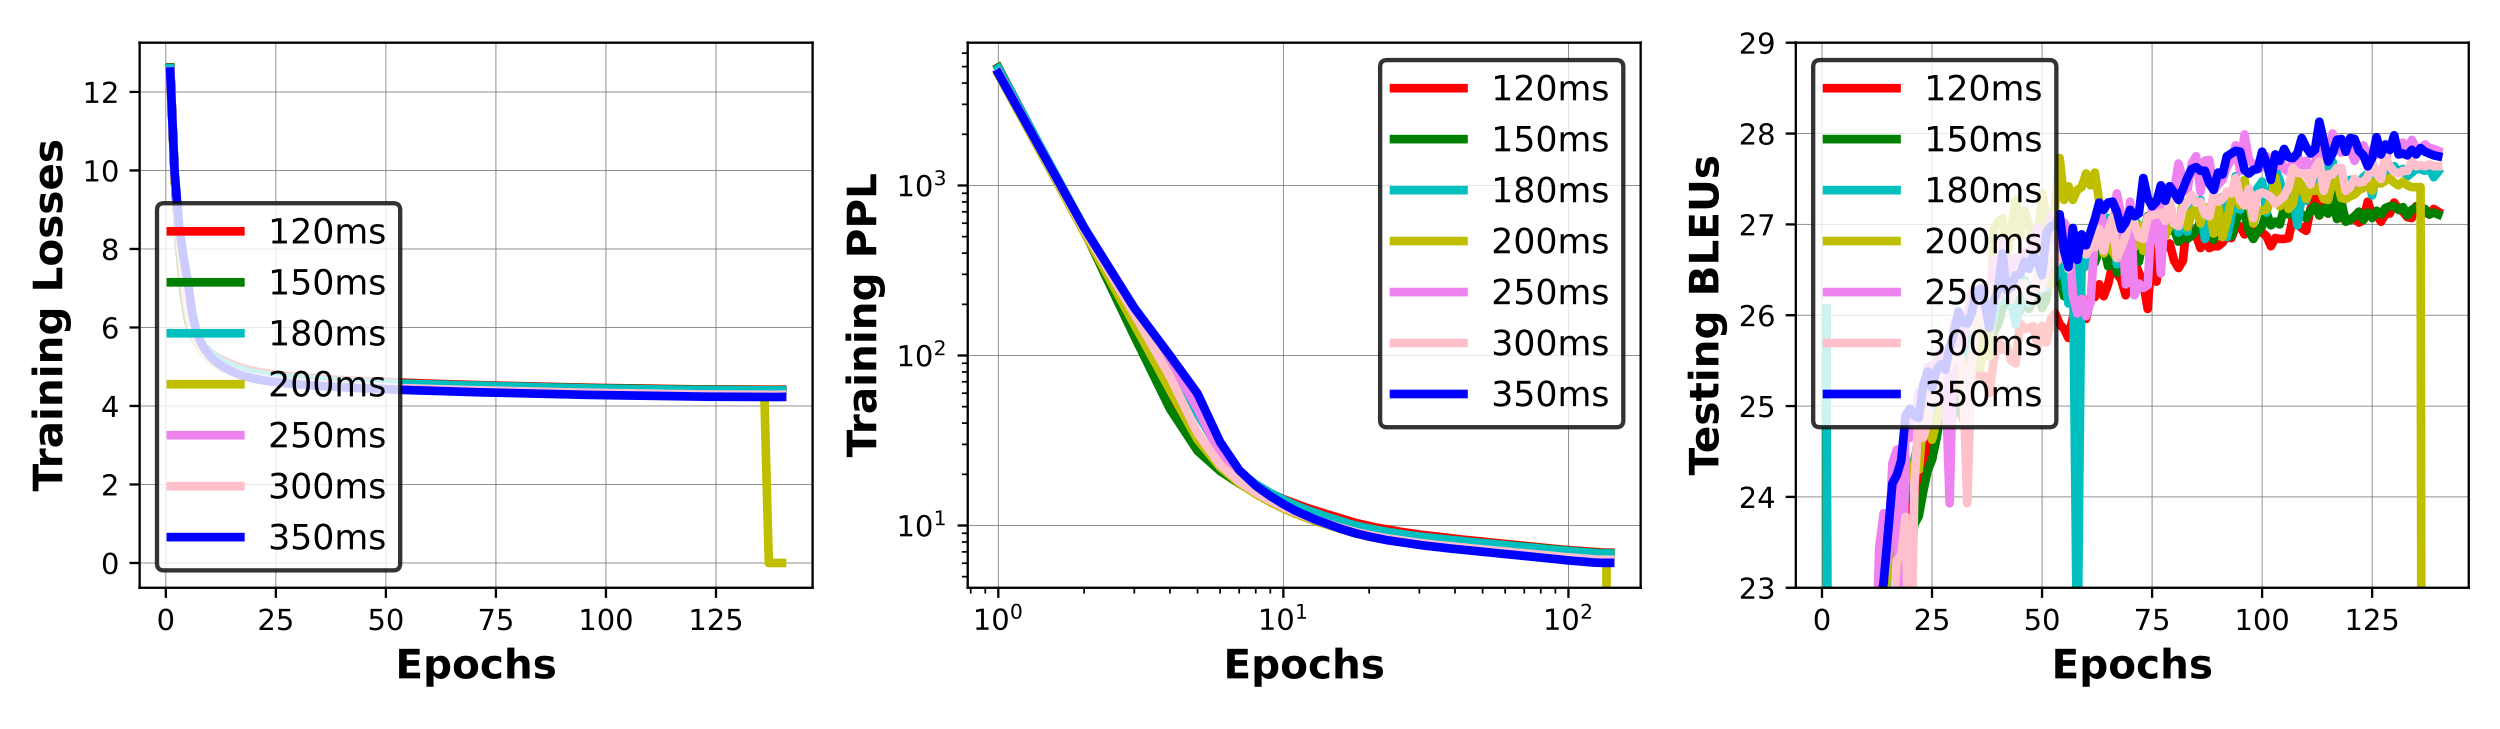<?xml version="1.0" encoding="utf-8" standalone="no"?>
<!DOCTYPE svg PUBLIC "-//W3C//DTD SVG 1.1//EN"
  "http://www.w3.org/Graphics/SVG/1.1/DTD/svg11.dtd">
<!-- Created with matplotlib (https://matplotlib.org/) -->
<svg height="252pt" version="1.1" viewBox="0 0 864 252" width="864pt" xmlns="http://www.w3.org/2000/svg" xmlns:xlink="http://www.w3.org/1999/xlink">
 <defs>
  <style type="text/css">*{stroke-linecap:butt;stroke-linejoin:round;}</style>
 </defs>
 <g id="figure_1">
  <g id="patch_1">
   <path d="M 0 252 
L 864 252 
L 864 0 
L 0 0 
z
" style="fill:#ffffff;"/>
  </g>
  <g id="axes_1">
   <g id="patch_2">
    <path d="M 48.26 203.128 
L 280.83 203.128 
L 280.83 14.76 
L 48.26 14.76 
z
" style="fill:#ffffff;"/>
   </g>
   <g id="matplotlib.axis_1">
    <g id="xtick_1">
     <g id="line2d_1">
      <path clip-path="url(#p52be47882a)" d="M 57.31 203.128 
L 57.31 14.76 
" style="fill:none;stroke:#808080;stroke-linecap:square;stroke-width:0.3;"/>
     </g>
     <g id="line2d_2">
      <defs>
       <path d="M 0 0 
L 0 3.5 
" id="maaf89fd061" style="stroke:#000000;stroke-width:0.8;"/>
      </defs>
      <g>
       <use style="stroke:#000000;stroke-width:0.8;" x="57.31" xlink:href="#maaf89fd061" y="203.128"/>
      </g>
     </g>
     <g id="text_1">
      <!-- 0 -->
      <g transform="translate(54.129 217.726)scale(0.1 -0.1)">
       <defs>
        <path d="M 31.781 66.406 
Q 24.172 66.406 20.328 58.906 
Q 16.5 51.422 16.5 36.375 
Q 16.5 21.391 20.328 13.891 
Q 24.172 6.391 31.781 6.391 
Q 39.453 6.391 43.281 13.891 
Q 47.125 21.391 47.125 36.375 
Q 47.125 51.422 43.281 58.906 
Q 39.453 66.406 31.781 66.406 
z
M 31.781 74.219 
Q 44.047 74.219 50.516 64.516 
Q 56.984 54.828 56.984 36.375 
Q 56.984 17.969 50.516 8.266 
Q 44.047 -1.422 31.781 -1.422 
Q 19.531 -1.422 13.062 8.266 
Q 6.594 17.969 6.594 36.375 
Q 6.594 54.828 13.062 64.516 
Q 19.531 74.219 31.781 74.219 
z
" id="DejaVuSans-48"/>
       </defs>
       <use xlink:href="#DejaVuSans-48"/>
      </g>
     </g>
    </g>
    <g id="xtick_2">
     <g id="line2d_3">
      <path clip-path="url(#p52be47882a)" d="M 95.337 203.128 
L 95.337 14.76 
" style="fill:none;stroke:#808080;stroke-linecap:square;stroke-width:0.3;"/>
     </g>
     <g id="line2d_4">
      <g>
       <use style="stroke:#000000;stroke-width:0.8;" x="95.337" xlink:href="#maaf89fd061" y="203.128"/>
      </g>
     </g>
     <g id="text_2">
      <!-- 25 -->
      <g transform="translate(88.974 217.726)scale(0.1 -0.1)">
       <defs>
        <path d="M 19.188 8.297 
L 53.609 8.297 
L 53.609 0 
L 7.328 0 
L 7.328 8.297 
Q 12.938 14.109 22.625 23.891 
Q 32.328 33.688 34.812 36.531 
Q 39.547 41.844 41.422 45.531 
Q 43.312 49.219 43.312 52.781 
Q 43.312 58.594 39.234 62.25 
Q 35.156 65.922 28.609 65.922 
Q 23.969 65.922 18.812 64.312 
Q 13.672 62.703 7.812 59.422 
L 7.812 69.391 
Q 13.766 71.781 18.938 73 
Q 24.125 74.219 28.422 74.219 
Q 39.75 74.219 46.484 68.547 
Q 53.219 62.891 53.219 53.422 
Q 53.219 48.922 51.531 44.891 
Q 49.859 40.875 45.406 35.406 
Q 44.188 33.984 37.641 27.219 
Q 31.109 20.453 19.188 8.297 
z
" id="DejaVuSans-50"/>
        <path d="M 10.797 72.906 
L 49.516 72.906 
L 49.516 64.594 
L 19.828 64.594 
L 19.828 46.734 
Q 21.969 47.469 24.109 47.828 
Q 26.266 48.188 28.422 48.188 
Q 40.625 48.188 47.75 41.5 
Q 54.891 34.812 54.891 23.391 
Q 54.891 11.625 47.562 5.094 
Q 40.234 -1.422 26.906 -1.422 
Q 22.312 -1.422 17.547 -0.641 
Q 12.797 0.141 7.719 1.703 
L 7.719 11.625 
Q 12.109 9.234 16.797 8.062 
Q 21.484 6.891 26.703 6.891 
Q 35.156 6.891 40.078 11.328 
Q 45.016 15.766 45.016 23.391 
Q 45.016 31 40.078 35.438 
Q 35.156 39.891 26.703 39.891 
Q 22.75 39.891 18.812 39.016 
Q 14.891 38.141 10.797 36.281 
z
" id="DejaVuSans-53"/>
       </defs>
       <use xlink:href="#DejaVuSans-50"/>
       <use x="63.623" xlink:href="#DejaVuSans-53"/>
      </g>
     </g>
    </g>
    <g id="xtick_3">
     <g id="line2d_5">
      <path clip-path="url(#p52be47882a)" d="M 133.363 203.128 
L 133.363 14.76 
" style="fill:none;stroke:#808080;stroke-linecap:square;stroke-width:0.3;"/>
     </g>
     <g id="line2d_6">
      <g>
       <use style="stroke:#000000;stroke-width:0.8;" x="133.363" xlink:href="#maaf89fd061" y="203.128"/>
      </g>
     </g>
     <g id="text_3">
      <!-- 50 -->
      <g transform="translate(127.001 217.726)scale(0.1 -0.1)">
       <use xlink:href="#DejaVuSans-53"/>
       <use x="63.623" xlink:href="#DejaVuSans-48"/>
      </g>
     </g>
    </g>
    <g id="xtick_4">
     <g id="line2d_7">
      <path clip-path="url(#p52be47882a)" d="M 171.39 203.128 
L 171.39 14.76 
" style="fill:none;stroke:#808080;stroke-linecap:square;stroke-width:0.3;"/>
     </g>
     <g id="line2d_8">
      <g>
       <use style="stroke:#000000;stroke-width:0.8;" x="171.39" xlink:href="#maaf89fd061" y="203.128"/>
      </g>
     </g>
     <g id="text_4">
      <!-- 75 -->
      <g transform="translate(165.027 217.726)scale(0.1 -0.1)">
       <defs>
        <path d="M 8.203 72.906 
L 55.078 72.906 
L 55.078 68.703 
L 28.609 0 
L 18.312 0 
L 43.219 64.594 
L 8.203 64.594 
z
" id="DejaVuSans-55"/>
       </defs>
       <use xlink:href="#DejaVuSans-55"/>
       <use x="63.623" xlink:href="#DejaVuSans-53"/>
      </g>
     </g>
    </g>
    <g id="xtick_5">
     <g id="line2d_9">
      <path clip-path="url(#p52be47882a)" d="M 209.416 203.128 
L 209.416 14.76 
" style="fill:none;stroke:#808080;stroke-linecap:square;stroke-width:0.3;"/>
     </g>
     <g id="line2d_10">
      <g>
       <use style="stroke:#000000;stroke-width:0.8;" x="209.416" xlink:href="#maaf89fd061" y="203.128"/>
      </g>
     </g>
     <g id="text_5">
      <!-- 100 -->
      <g transform="translate(199.872 217.726)scale(0.1 -0.1)">
       <defs>
        <path d="M 12.406 8.297 
L 28.516 8.297 
L 28.516 63.922 
L 10.984 60.406 
L 10.984 69.391 
L 28.422 72.906 
L 38.281 72.906 
L 38.281 8.297 
L 54.391 8.297 
L 54.391 0 
L 12.406 0 
z
" id="DejaVuSans-49"/>
       </defs>
       <use xlink:href="#DejaVuSans-49"/>
       <use x="63.623" xlink:href="#DejaVuSans-48"/>
       <use x="127.246" xlink:href="#DejaVuSans-48"/>
      </g>
     </g>
    </g>
    <g id="xtick_6">
     <g id="line2d_11">
      <path clip-path="url(#p52be47882a)" d="M 247.443 203.128 
L 247.443 14.76 
" style="fill:none;stroke:#808080;stroke-linecap:square;stroke-width:0.3;"/>
     </g>
     <g id="line2d_12">
      <g>
       <use style="stroke:#000000;stroke-width:0.8;" x="247.443" xlink:href="#maaf89fd061" y="203.128"/>
      </g>
     </g>
     <g id="text_6">
      <!-- 125 -->
      <g transform="translate(237.899 217.726)scale(0.1 -0.1)">
       <use xlink:href="#DejaVuSans-49"/>
       <use x="63.623" xlink:href="#DejaVuSans-50"/>
       <use x="127.246" xlink:href="#DejaVuSans-53"/>
      </g>
     </g>
    </g>
    <g id="text_7">
     <!-- Epochs -->
     <g transform="translate(136.644 234.444)scale(0.14 -0.14)">
      <defs>
       <path d="M 9.188 72.906 
L 59.906 72.906 
L 59.906 58.688 
L 27.984 58.688 
L 27.984 45.125 
L 58.016 45.125 
L 58.016 30.906 
L 27.984 30.906 
L 27.984 14.203 
L 60.984 14.203 
L 60.984 0 
L 9.188 0 
z
" id="DejaVuSans-Bold-69"/>
       <path d="M 25.875 7.906 
L 25.875 -20.797 
L 8.406 -20.797 
L 8.406 54.688 
L 25.875 54.688 
L 25.875 46.688 
Q 29.5 51.469 33.891 53.734 
Q 38.281 56 44 56 
Q 54.109 56 60.594 47.969 
Q 67.094 39.938 67.094 27.297 
Q 67.094 14.656 60.594 6.609 
Q 54.109 -1.422 44 -1.422 
Q 38.281 -1.422 33.891 0.844 
Q 29.5 3.125 25.875 7.906 
z
M 37.5 43.312 
Q 31.891 43.312 28.875 39.188 
Q 25.875 35.062 25.875 27.297 
Q 25.875 19.531 28.875 15.406 
Q 31.891 11.281 37.5 11.281 
Q 43.109 11.281 46.062 15.375 
Q 49.031 19.484 49.031 27.297 
Q 49.031 35.109 46.062 39.203 
Q 43.109 43.312 37.5 43.312 
z
" id="DejaVuSans-Bold-112"/>
       <path d="M 34.422 43.5 
Q 28.609 43.5 25.562 39.328 
Q 22.516 35.156 22.516 27.297 
Q 22.516 19.438 25.562 15.25 
Q 28.609 11.078 34.422 11.078 
Q 40.141 11.078 43.156 15.25 
Q 46.188 19.438 46.188 27.297 
Q 46.188 35.156 43.156 39.328 
Q 40.141 43.5 34.422 43.5 
z
M 34.422 56 
Q 48.531 56 56.469 48.375 
Q 64.406 40.766 64.406 27.297 
Q 64.406 13.812 56.469 6.188 
Q 48.531 -1.422 34.422 -1.422 
Q 20.266 -1.422 12.281 6.188 
Q 4.297 13.812 4.297 27.297 
Q 4.297 40.766 12.281 48.375 
Q 20.266 56 34.422 56 
z
" id="DejaVuSans-Bold-111"/>
       <path d="M 52.594 52.984 
L 52.594 38.719 
Q 49.031 41.156 45.438 42.328 
Q 41.844 43.5 37.984 43.5 
Q 30.672 43.5 26.594 39.234 
Q 22.516 34.969 22.516 27.297 
Q 22.516 19.625 26.594 15.344 
Q 30.672 11.078 37.984 11.078 
Q 42.094 11.078 45.781 12.297 
Q 49.469 13.531 52.594 15.922 
L 52.594 1.609 
Q 48.484 0.094 44.266 -0.656 
Q 40.047 -1.422 35.797 -1.422 
Q 21 -1.422 12.641 6.172 
Q 4.297 13.766 4.297 27.297 
Q 4.297 40.828 12.641 48.406 
Q 21 56 35.797 56 
Q 40.094 56 44.266 55.25 
Q 48.438 54.5 52.594 52.984 
z
" id="DejaVuSans-Bold-99"/>
       <path d="M 63.375 33.297 
L 63.375 0 
L 45.797 0 
L 45.797 5.422 
L 45.797 25.391 
Q 45.797 32.562 45.484 35.25 
Q 45.172 37.938 44.391 39.203 
Q 43.359 40.922 41.594 41.875 
Q 39.844 42.828 37.594 42.828 
Q 32.125 42.828 29 38.594 
Q 25.875 34.375 25.875 26.906 
L 25.875 0 
L 8.406 0 
L 8.406 75.984 
L 25.875 75.984 
L 25.875 46.688 
Q 29.828 51.469 34.266 53.734 
Q 38.719 56 44.094 56 
Q 53.562 56 58.469 50.188 
Q 63.375 44.391 63.375 33.297 
z
" id="DejaVuSans-Bold-104"/>
       <path d="M 51.125 52.984 
L 51.125 39.703 
Q 45.516 42.047 40.281 43.219 
Q 35.062 44.391 30.422 44.391 
Q 25.438 44.391 23.016 43.141 
Q 20.609 41.891 20.609 39.312 
Q 20.609 37.203 22.438 36.078 
Q 24.266 34.969 29 34.422 
L 32.078 33.984 
Q 45.516 32.281 50.141 28.375 
Q 54.781 24.469 54.781 16.109 
Q 54.781 7.375 48.328 2.969 
Q 41.891 -1.422 29.109 -1.422 
Q 23.688 -1.422 17.891 -0.562 
Q 12.109 0.297 6 2 
L 6 15.281 
Q 11.234 12.75 16.719 11.469 
Q 22.219 10.203 27.875 10.203 
Q 33.016 10.203 35.594 11.609 
Q 38.188 13.031 38.188 15.828 
Q 38.188 18.172 36.406 19.312 
Q 34.625 20.453 29.297 21.094 
L 26.219 21.484 
Q 14.547 22.953 9.859 26.906 
Q 5.172 30.859 5.172 38.922 
Q 5.172 47.609 11.125 51.797 
Q 17.094 56 29.391 56 
Q 34.234 56 39.547 55.266 
Q 44.875 54.547 51.125 52.984 
z
" id="DejaVuSans-Bold-115"/>
      </defs>
      <use xlink:href="#DejaVuSans-Bold-69"/>
      <use x="68.311" xlink:href="#DejaVuSans-Bold-112"/>
      <use x="139.893" xlink:href="#DejaVuSans-Bold-111"/>
      <use x="208.594" xlink:href="#DejaVuSans-Bold-99"/>
      <use x="267.871" xlink:href="#DejaVuSans-Bold-104"/>
      <use x="339.062" xlink:href="#DejaVuSans-Bold-115"/>
     </g>
    </g>
   </g>
   <g id="matplotlib.axis_2">
    <g id="ytick_1">
     <g id="line2d_13">
      <path clip-path="url(#p52be47882a)" d="M 48.26 194.566 
L 280.83 194.566 
" style="fill:none;stroke:#808080;stroke-linecap:square;stroke-width:0.3;"/>
     </g>
     <g id="line2d_14">
      <defs>
       <path d="M 0 0 
L -3.5 0 
" id="me21ca49304" style="stroke:#000000;stroke-width:0.8;"/>
      </defs>
      <g>
       <use style="stroke:#000000;stroke-width:0.8;" x="48.26" xlink:href="#me21ca49304" y="194.566"/>
      </g>
     </g>
     <g id="text_8">
      <!-- 0 -->
      <g transform="translate(34.898 198.365)scale(0.1 -0.1)">
       <use xlink:href="#DejaVuSans-48"/>
      </g>
     </g>
    </g>
    <g id="ytick_2">
     <g id="line2d_15">
      <path clip-path="url(#p52be47882a)" d="M 48.26 167.434 
L 280.83 167.434 
" style="fill:none;stroke:#808080;stroke-linecap:square;stroke-width:0.3;"/>
     </g>
     <g id="line2d_16">
      <g>
       <use style="stroke:#000000;stroke-width:0.8;" x="48.26" xlink:href="#me21ca49304" y="167.434"/>
      </g>
     </g>
     <g id="text_9">
      <!-- 2 -->
      <g transform="translate(34.898 171.233)scale(0.1 -0.1)">
       <use xlink:href="#DejaVuSans-50"/>
      </g>
     </g>
    </g>
    <g id="ytick_3">
     <g id="line2d_17">
      <path clip-path="url(#p52be47882a)" d="M 48.26 140.302 
L 280.83 140.302 
" style="fill:none;stroke:#808080;stroke-linecap:square;stroke-width:0.3;"/>
     </g>
     <g id="line2d_18">
      <g>
       <use style="stroke:#000000;stroke-width:0.8;" x="48.26" xlink:href="#me21ca49304" y="140.302"/>
      </g>
     </g>
     <g id="text_10">
      <!-- 4 -->
      <g transform="translate(34.898 144.101)scale(0.1 -0.1)">
       <defs>
        <path d="M 37.797 64.312 
L 12.891 25.391 
L 37.797 25.391 
z
M 35.203 72.906 
L 47.609 72.906 
L 47.609 25.391 
L 58.016 25.391 
L 58.016 17.188 
L 47.609 17.188 
L 47.609 0 
L 37.797 0 
L 37.797 17.188 
L 4.891 17.188 
L 4.891 26.703 
z
" id="DejaVuSans-52"/>
       </defs>
       <use xlink:href="#DejaVuSans-52"/>
      </g>
     </g>
    </g>
    <g id="ytick_4">
     <g id="line2d_19">
      <path clip-path="url(#p52be47882a)" d="M 48.26 113.17 
L 280.83 113.17 
" style="fill:none;stroke:#808080;stroke-linecap:square;stroke-width:0.3;"/>
     </g>
     <g id="line2d_20">
      <g>
       <use style="stroke:#000000;stroke-width:0.8;" x="48.26" xlink:href="#me21ca49304" y="113.17"/>
      </g>
     </g>
     <g id="text_11">
      <!-- 6 -->
      <g transform="translate(34.898 116.969)scale(0.1 -0.1)">
       <defs>
        <path d="M 33.016 40.375 
Q 26.375 40.375 22.484 35.828 
Q 18.609 31.297 18.609 23.391 
Q 18.609 15.531 22.484 10.953 
Q 26.375 6.391 33.016 6.391 
Q 39.656 6.391 43.531 10.953 
Q 47.406 15.531 47.406 23.391 
Q 47.406 31.297 43.531 35.828 
Q 39.656 40.375 33.016 40.375 
z
M 52.594 71.297 
L 52.594 62.312 
Q 48.875 64.062 45.094 64.984 
Q 41.312 65.922 37.594 65.922 
Q 27.828 65.922 22.672 59.328 
Q 17.531 52.734 16.797 39.406 
Q 19.672 43.656 24.016 45.922 
Q 28.375 48.188 33.594 48.188 
Q 44.578 48.188 50.953 41.516 
Q 57.328 34.859 57.328 23.391 
Q 57.328 12.156 50.688 5.359 
Q 44.047 -1.422 33.016 -1.422 
Q 20.359 -1.422 13.672 8.266 
Q 6.984 17.969 6.984 36.375 
Q 6.984 53.656 15.188 63.938 
Q 23.391 74.219 37.203 74.219 
Q 40.922 74.219 44.703 73.484 
Q 48.484 72.75 52.594 71.297 
z
" id="DejaVuSans-54"/>
       </defs>
       <use xlink:href="#DejaVuSans-54"/>
      </g>
     </g>
    </g>
    <g id="ytick_5">
     <g id="line2d_21">
      <path clip-path="url(#p52be47882a)" d="M 48.26 86.038 
L 280.83 86.038 
" style="fill:none;stroke:#808080;stroke-linecap:square;stroke-width:0.3;"/>
     </g>
     <g id="line2d_22">
      <g>
       <use style="stroke:#000000;stroke-width:0.8;" x="48.26" xlink:href="#me21ca49304" y="86.038"/>
      </g>
     </g>
     <g id="text_12">
      <!-- 8 -->
      <g transform="translate(34.898 89.837)scale(0.1 -0.1)">
       <defs>
        <path d="M 31.781 34.625 
Q 24.75 34.625 20.719 30.859 
Q 16.703 27.094 16.703 20.516 
Q 16.703 13.922 20.719 10.156 
Q 24.75 6.391 31.781 6.391 
Q 38.812 6.391 42.859 10.172 
Q 46.922 13.969 46.922 20.516 
Q 46.922 27.094 42.891 30.859 
Q 38.875 34.625 31.781 34.625 
z
M 21.922 38.812 
Q 15.578 40.375 12.031 44.719 
Q 8.5 49.078 8.5 55.328 
Q 8.5 64.062 14.719 69.141 
Q 20.953 74.219 31.781 74.219 
Q 42.672 74.219 48.875 69.141 
Q 55.078 64.062 55.078 55.328 
Q 55.078 49.078 51.531 44.719 
Q 48 40.375 41.703 38.812 
Q 48.828 37.156 52.797 32.312 
Q 56.781 27.484 56.781 20.516 
Q 56.781 9.906 50.312 4.234 
Q 43.844 -1.422 31.781 -1.422 
Q 19.734 -1.422 13.25 4.234 
Q 6.781 9.906 6.781 20.516 
Q 6.781 27.484 10.781 32.312 
Q 14.797 37.156 21.922 38.812 
z
M 18.312 54.391 
Q 18.312 48.734 21.844 45.562 
Q 25.391 42.391 31.781 42.391 
Q 38.141 42.391 41.719 45.562 
Q 45.312 48.734 45.312 54.391 
Q 45.312 60.062 41.719 63.234 
Q 38.141 66.406 31.781 66.406 
Q 25.391 66.406 21.844 63.234 
Q 18.312 60.062 18.312 54.391 
z
" id="DejaVuSans-56"/>
       </defs>
       <use xlink:href="#DejaVuSans-56"/>
      </g>
     </g>
    </g>
    <g id="ytick_6">
     <g id="line2d_23">
      <path clip-path="url(#p52be47882a)" d="M 48.26 58.906 
L 280.83 58.906 
" style="fill:none;stroke:#808080;stroke-linecap:square;stroke-width:0.3;"/>
     </g>
     <g id="line2d_24">
      <g>
       <use style="stroke:#000000;stroke-width:0.8;" x="48.26" xlink:href="#me21ca49304" y="58.906"/>
      </g>
     </g>
     <g id="text_13">
      <!-- 10 -->
      <g transform="translate(28.535 62.705)scale(0.1 -0.1)">
       <use xlink:href="#DejaVuSans-49"/>
       <use x="63.623" xlink:href="#DejaVuSans-48"/>
      </g>
     </g>
    </g>
    <g id="ytick_7">
     <g id="line2d_25">
      <path clip-path="url(#p52be47882a)" d="M 48.26 31.774 
L 280.83 31.774 
" style="fill:none;stroke:#808080;stroke-linecap:square;stroke-width:0.3;"/>
     </g>
     <g id="line2d_26">
      <g>
       <use style="stroke:#000000;stroke-width:0.8;" x="48.26" xlink:href="#me21ca49304" y="31.774"/>
      </g>
     </g>
     <g id="text_14">
      <!-- 12 -->
      <g transform="translate(28.535 35.573)scale(0.1 -0.1)">
       <use xlink:href="#DejaVuSans-49"/>
       <use x="63.623" xlink:href="#DejaVuSans-50"/>
      </g>
     </g>
    </g>
    <g id="text_15">
     <!-- Training Losses -->
     <g transform="translate(21.514 169.854)rotate(-90)scale(0.14 -0.14)">
      <defs>
       <path d="M 0.484 72.906 
L 67.672 72.906 
L 67.672 58.688 
L 43.5 58.688 
L 43.5 0 
L 24.703 0 
L 24.703 58.688 
L 0.484 58.688 
z
" id="DejaVuSans-Bold-84"/>
       <path d="M 49.031 39.797 
Q 46.734 40.875 44.453 41.375 
Q 42.188 41.891 39.891 41.891 
Q 33.156 41.891 29.516 37.562 
Q 25.875 33.25 25.875 25.203 
L 25.875 0 
L 8.406 0 
L 8.406 54.688 
L 25.875 54.688 
L 25.875 45.703 
Q 29.25 51.078 33.609 53.531 
Q 37.984 56 44.094 56 
Q 44.969 56 45.984 55.922 
Q 47.016 55.859 48.969 55.609 
z
" id="DejaVuSans-Bold-114"/>
       <path d="M 32.906 24.609 
Q 27.438 24.609 24.672 22.75 
Q 21.922 20.906 21.922 17.281 
Q 21.922 13.969 24.141 12.078 
Q 26.375 10.203 30.328 10.203 
Q 35.25 10.203 38.625 13.734 
Q 42 17.281 42 22.609 
L 42 24.609 
z
M 59.625 31.203 
L 59.625 0 
L 42 0 
L 42 8.109 
Q 38.484 3.125 34.078 0.844 
Q 29.688 -1.422 23.391 -1.422 
Q 14.891 -1.422 9.594 3.531 
Q 4.297 8.5 4.297 16.406 
Q 4.297 26.031 10.906 30.516 
Q 17.531 35.016 31.688 35.016 
L 42 35.016 
L 42 36.375 
Q 42 40.531 38.719 42.453 
Q 35.453 44.391 28.516 44.391 
Q 22.906 44.391 18.062 43.266 
Q 13.234 42.141 9.078 39.891 
L 9.078 53.219 
Q 14.703 54.594 20.359 55.297 
Q 26.031 56 31.688 56 
Q 46.484 56 53.047 50.172 
Q 59.625 44.344 59.625 31.203 
z
" id="DejaVuSans-Bold-97"/>
       <path d="M 8.406 54.688 
L 25.875 54.688 
L 25.875 0 
L 8.406 0 
z
M 8.406 75.984 
L 25.875 75.984 
L 25.875 61.719 
L 8.406 61.719 
z
" id="DejaVuSans-Bold-105"/>
       <path d="M 63.375 33.297 
L 63.375 0 
L 45.797 0 
L 45.797 5.422 
L 45.797 25.484 
Q 45.797 32.562 45.484 35.25 
Q 45.172 37.938 44.391 39.203 
Q 43.359 40.922 41.594 41.875 
Q 39.844 42.828 37.594 42.828 
Q 32.125 42.828 29 38.594 
Q 25.875 34.375 25.875 26.906 
L 25.875 0 
L 8.406 0 
L 8.406 54.688 
L 25.875 54.688 
L 25.875 46.688 
Q 29.828 51.469 34.266 53.734 
Q 38.719 56 44.094 56 
Q 53.562 56 58.469 50.188 
Q 63.375 44.391 63.375 33.297 
z
" id="DejaVuSans-Bold-110"/>
       <path d="M 45.609 9.281 
Q 42 4.5 37.641 2.25 
Q 33.297 0 27.594 0 
Q 17.578 0 11.031 7.875 
Q 4.5 15.766 4.5 27.984 
Q 4.5 40.234 11.031 48.062 
Q 17.578 55.906 27.594 55.906 
Q 33.297 55.906 37.641 53.656 
Q 42 51.422 45.609 46.578 
L 45.609 54.688 
L 63.188 54.688 
L 63.188 5.516 
Q 63.188 -7.672 54.859 -14.625 
Q 46.531 -21.578 30.719 -21.578 
Q 25.594 -21.578 20.797 -20.797 
Q 16.016 -20.016 11.188 -18.406 
L 11.188 -4.781 
Q 15.766 -7.422 20.156 -8.719 
Q 24.562 -10.016 29 -10.016 
Q 37.594 -10.016 41.594 -6.25 
Q 45.609 -2.484 45.609 5.516 
z
M 34.078 43.312 
Q 28.656 43.312 25.625 39.297 
Q 22.609 35.297 22.609 27.984 
Q 22.609 20.453 25.531 16.578 
Q 28.469 12.703 34.078 12.703 
Q 39.547 12.703 42.578 16.703 
Q 45.609 20.703 45.609 27.984 
Q 45.609 35.297 42.578 39.297 
Q 39.547 43.312 34.078 43.312 
z
" id="DejaVuSans-Bold-103"/>
       <path id="DejaVuSans-Bold-32"/>
       <path d="M 9.188 72.906 
L 27.984 72.906 
L 27.984 14.203 
L 60.984 14.203 
L 60.984 0 
L 9.188 0 
z
" id="DejaVuSans-Bold-76"/>
       <path d="M 62.984 27.484 
L 62.984 22.516 
L 22.125 22.516 
Q 22.75 16.359 26.562 13.281 
Q 30.375 10.203 37.203 10.203 
Q 42.719 10.203 48.5 11.844 
Q 54.297 13.484 60.406 16.797 
L 60.406 3.328 
Q 54.203 0.984 48 -0.219 
Q 41.797 -1.422 35.594 -1.422 
Q 20.75 -1.422 12.516 6.125 
Q 4.297 13.672 4.297 27.297 
Q 4.297 40.672 12.375 48.328 
Q 20.453 56 34.625 56 
Q 47.516 56 55.25 48.234 
Q 62.984 40.484 62.984 27.484 
z
M 45.016 33.297 
Q 45.016 38.281 42.109 41.328 
Q 39.203 44.391 34.516 44.391 
Q 29.438 44.391 26.266 41.531 
Q 23.094 38.672 22.312 33.297 
z
" id="DejaVuSans-Bold-101"/>
      </defs>
      <use xlink:href="#DejaVuSans-Bold-84"/>
      <use x="57.213" xlink:href="#DejaVuSans-Bold-114"/>
      <use x="106.529" xlink:href="#DejaVuSans-Bold-97"/>
      <use x="174.01" xlink:href="#DejaVuSans-Bold-105"/>
      <use x="208.287" xlink:href="#DejaVuSans-Bold-110"/>
      <use x="279.479" xlink:href="#DejaVuSans-Bold-105"/>
      <use x="313.756" xlink:href="#DejaVuSans-Bold-110"/>
      <use x="384.947" xlink:href="#DejaVuSans-Bold-103"/>
      <use x="456.529" xlink:href="#DejaVuSans-Bold-32"/>
      <use x="491.344" xlink:href="#DejaVuSans-Bold-76"/>
      <use x="555.064" xlink:href="#DejaVuSans-Bold-111"/>
      <use x="623.766" xlink:href="#DejaVuSans-Bold-115"/>
      <use x="683.287" xlink:href="#DejaVuSans-Bold-115"/>
      <use x="742.809" xlink:href="#DejaVuSans-Bold-101"/>
      <use x="810.631" xlink:href="#DejaVuSans-Bold-115"/>
     </g>
    </g>
   </g>
   <g id="line2d_27">
    <path clip-path="url(#p52be47882a)" d="M 58.831 23.322 
L 60.352 60.466 
L 61.873 84.369 
L 63.395 100.445 
L 64.916 108.476 
L 66.437 113.224 
L 67.958 116.507 
L 69.479 118.8 
L 71 120.482 
L 72.521 121.825 
L 74.042 122.91 
L 75.563 123.833 
L 77.084 124.62 
L 81.647 126.532 
L 84.689 127.536 
L 89.253 128.581 
L 95.337 129.517 
L 102.942 130.304 
L 110.547 130.887 
L 119.674 131.43 
L 147.053 132.542 
L 166.827 133.139 
L 203.332 134.007 
L 241.358 134.577 
L 268.737 134.713 
L 270.259 134.685 
L 270.259 134.685 
" style="fill:none;stroke:#ff0000;stroke-linecap:square;stroke-width:3;"/>
   </g>
   <g id="line2d_28">
    <path clip-path="url(#p52be47882a)" d="M 58.831 23.349 
L 60.352 60.534 
L 61.873 84.6 
L 63.395 101.055 
L 64.916 110.565 
L 66.437 115.178 
L 67.958 118.108 
L 69.479 120.211 
L 71 121.811 
L 72.521 123.1 
L 74.042 124.158 
L 77.084 125.745 
L 81.647 127.523 
L 84.689 128.391 
L 89.253 129.313 
L 93.816 129.978 
L 101.421 130.751 
L 110.547 131.389 
L 128.8 132.257 
L 156.179 133.125 
L 191.163 133.953 
L 238.316 134.685 
L 267.216 134.835 
L 270.259 134.821 
L 270.259 134.821 
" style="fill:none;stroke:#008000;stroke-linecap:square;stroke-width:3;"/>
   </g>
   <g id="line2d_29">
    <path clip-path="url(#p52be47882a)" d="M 58.831 23.594 
L 60.352 59.788 
L 61.873 79.77 
L 63.395 91.478 
L 64.916 101.896 
L 66.437 110.484 
L 67.958 115.286 
L 69.479 118.203 
L 71 120.292 
L 72.521 121.92 
L 74.042 123.236 
L 75.563 124.28 
L 77.084 125.149 
L 80.126 126.559 
L 81.647 127.197 
L 84.689 128.16 
L 87.731 128.893 
L 92.295 129.666 
L 96.858 130.249 
L 105.984 131.05 
L 116.632 131.701 
L 140.969 132.691 
L 204.853 134.292 
L 238.316 134.78 
L 268.737 134.943 
L 270.259 134.916 
L 270.259 134.916 
" style="fill:none;stroke:#00bfbf;stroke-linecap:square;stroke-width:3;"/>
   </g>
   <g id="line2d_30">
    <path clip-path="url(#p52be47882a)" d="M 58.831 25.031 
L 60.352 60.941 
L 61.873 81.995 
L 63.395 96.687 
L 64.916 107.92 
L 66.437 114.255 
L 67.958 117.972 
L 69.479 120.577 
L 71 122.517 
L 72.521 124.05 
L 74.042 125.298 
L 77.084 127.156 
L 81.647 129.151 
L 84.689 130.1 
L 87.731 130.792 
L 92.295 131.579 
L 98.379 132.311 
L 107.505 133.044 
L 121.195 133.804 
L 140.969 134.577 
L 160.742 135.187 
L 174.432 135.54 
L 200.29 136.123 
L 241.358 136.748 
L 264.174 136.883 
L 265.695 194.566 
L 270.259 194.566 
L 270.259 194.566 
" style="fill:none;stroke:#bfbf00;stroke-linecap:square;stroke-width:3;"/>
   </g>
   <g id="line2d_31">
    <path clip-path="url(#p52be47882a)" d="M 58.831 24.638 
L 60.352 59.95 
L 61.873 78.577 
L 64.916 100.784 
L 66.437 111.121 
L 67.958 116.127 
L 69.479 119.356 
L 71 121.635 
L 72.521 123.344 
L 74.042 124.796 
L 75.563 125.922 
L 77.084 126.858 
L 80.126 128.337 
L 81.647 129.015 
L 84.689 130.005 
L 89.253 131.036 
L 93.816 131.742 
L 99.9 132.447 
L 109.026 133.153 
L 116.632 133.614 
L 142.49 134.672 
L 209.416 136.354 
L 239.837 136.788 
L 268.737 136.937 
L 270.259 136.924 
L 270.259 136.924 
" style="fill:none;stroke:#ee82ee;stroke-linecap:square;stroke-width:3;"/>
   </g>
   <g id="line2d_32">
    <path clip-path="url(#p52be47882a)" d="M 58.831 24.597 
L 60.352 60.262 
L 61.873 79.39 
L 63.395 93.513 
L 64.916 106.333 
L 66.437 113.631 
L 67.958 117.524 
L 69.479 120.156 
L 71 122.11 
L 72.521 123.683 
L 74.042 124.904 
L 77.084 126.763 
L 81.647 128.757 
L 84.689 129.747 
L 89.253 130.738 
L 93.816 131.43 
L 99.9 132.094 
L 107.505 132.691 
L 121.195 133.437 
L 139.447 134.143 
L 159.221 134.74 
L 195.727 135.608 
L 241.358 136.313 
L 268.737 136.449 
L 270.259 136.422 
L 270.259 136.422 
" style="fill:none;stroke:#ffc0cb;stroke-linecap:square;stroke-width:3;"/>
   </g>
   <g id="line2d_33">
    <path clip-path="url(#p52be47882a)" d="M 58.831 24.733 
L 60.352 59.76 
L 61.873 77.966 
L 63.395 88.71 
L 64.916 97.338 
L 66.437 108.327 
L 67.958 114.825 
L 69.479 118.515 
L 71 121.025 
L 72.521 122.964 
L 74.042 124.552 
L 75.563 125.732 
L 77.084 126.763 
L 80.126 128.309 
L 81.647 129.015 
L 84.689 130.073 
L 87.731 130.833 
L 92.295 131.674 
L 99.9 132.583 
L 107.505 133.22 
L 124.237 134.156 
L 142.49 134.862 
L 165.305 135.567 
L 203.332 136.476 
L 244.401 137.1 
L 268.737 137.209 
L 270.259 137.182 
L 270.259 137.182 
" style="fill:none;stroke:#0000ff;stroke-linecap:square;stroke-width:3;"/>
   </g>
   <g id="patch_3">
    <path d="M 48.26 203.128 
L 48.26 14.76 
" style="fill:none;stroke:#000000;stroke-linecap:square;stroke-linejoin:miter;stroke-width:0.8;"/>
   </g>
   <g id="patch_4">
    <path d="M 280.83 203.128 
L 280.83 14.76 
" style="fill:none;stroke:#000000;stroke-linecap:square;stroke-linejoin:miter;stroke-width:0.8;"/>
   </g>
   <g id="patch_5">
    <path d="M 48.26 203.128 
L 280.83 203.128 
" style="fill:none;stroke:#000000;stroke-linecap:square;stroke-linejoin:miter;stroke-width:0.8;"/>
   </g>
   <g id="patch_6">
    <path d="M 48.26 14.76 
L 280.83 14.76 
" style="fill:none;stroke:#000000;stroke-linecap:square;stroke-linejoin:miter;stroke-width:0.8;"/>
   </g>
   <g id="legend_1">
    <g id="patch_7">
     <path d="M 56.66 197.128 
L 135.905 197.128 
Q 138.305 197.128 138.305 194.728 
L 138.305 72.632 
Q 138.305 70.232 135.905 70.232 
L 56.66 70.232 
Q 54.26 70.232 54.26 72.632 
L 54.26 194.728 
Q 54.26 197.128 56.66 197.128 
z
" style="fill:#ffffff;opacity:0.8;stroke:#000000;stroke-linejoin:miter;stroke-width:1.5;"/>
    </g>
    <g id="line2d_34">
     <path d="M 59.06 79.95 
L 83.06 79.95 
" style="fill:none;stroke:#ff0000;stroke-linecap:square;stroke-width:3;"/>
    </g>
    <g id="line2d_35"/>
    <g id="text_16">
     <!-- 120ms -->
     <g transform="translate(92.66 84.15)scale(0.12 -0.12)">
      <defs>
       <path d="M 52 44.188 
Q 55.375 50.25 60.062 53.125 
Q 64.75 56 71.094 56 
Q 79.641 56 84.281 50.016 
Q 88.922 44.047 88.922 33.016 
L 88.922 0 
L 79.891 0 
L 79.891 32.719 
Q 79.891 40.578 77.094 44.375 
Q 74.312 48.188 68.609 48.188 
Q 61.625 48.188 57.562 43.547 
Q 53.516 38.922 53.516 30.906 
L 53.516 0 
L 44.484 0 
L 44.484 32.719 
Q 44.484 40.625 41.703 44.406 
Q 38.922 48.188 33.109 48.188 
Q 26.219 48.188 22.156 43.531 
Q 18.109 38.875 18.109 30.906 
L 18.109 0 
L 9.078 0 
L 9.078 54.688 
L 18.109 54.688 
L 18.109 46.188 
Q 21.188 51.219 25.484 53.609 
Q 29.781 56 35.688 56 
Q 41.656 56 45.828 52.969 
Q 50 49.953 52 44.188 
z
" id="DejaVuSans-109"/>
       <path d="M 44.281 53.078 
L 44.281 44.578 
Q 40.484 46.531 36.375 47.5 
Q 32.281 48.484 27.875 48.484 
Q 21.188 48.484 17.844 46.438 
Q 14.5 44.391 14.5 40.281 
Q 14.5 37.156 16.891 35.375 
Q 19.281 33.594 26.516 31.984 
L 29.594 31.297 
Q 39.156 29.25 43.188 25.516 
Q 47.219 21.781 47.219 15.094 
Q 47.219 7.469 41.188 3.016 
Q 35.156 -1.422 24.609 -1.422 
Q 20.219 -1.422 15.453 -0.562 
Q 10.688 0.297 5.422 2 
L 5.422 11.281 
Q 10.406 8.688 15.234 7.391 
Q 20.062 6.109 24.812 6.109 
Q 31.156 6.109 34.562 8.281 
Q 37.984 10.453 37.984 14.406 
Q 37.984 18.062 35.516 20.016 
Q 33.062 21.969 24.703 23.781 
L 21.578 24.516 
Q 13.234 26.266 9.516 29.906 
Q 5.812 33.547 5.812 39.891 
Q 5.812 47.609 11.281 51.797 
Q 16.75 56 26.812 56 
Q 31.781 56 36.172 55.266 
Q 40.578 54.547 44.281 53.078 
z
" id="DejaVuSans-115"/>
      </defs>
      <use xlink:href="#DejaVuSans-49"/>
      <use x="63.623" xlink:href="#DejaVuSans-50"/>
      <use x="127.246" xlink:href="#DejaVuSans-48"/>
      <use x="190.869" xlink:href="#DejaVuSans-109"/>
      <use x="288.281" xlink:href="#DejaVuSans-115"/>
     </g>
    </g>
    <g id="line2d_36">
     <path d="M 59.06 97.564 
L 83.06 97.564 
" style="fill:none;stroke:#008000;stroke-linecap:square;stroke-width:3;"/>
    </g>
    <g id="line2d_37"/>
    <g id="text_17">
     <!-- 150ms -->
     <g transform="translate(92.66 101.764)scale(0.12 -0.12)">
      <use xlink:href="#DejaVuSans-49"/>
      <use x="63.623" xlink:href="#DejaVuSans-53"/>
      <use x="127.246" xlink:href="#DejaVuSans-48"/>
      <use x="190.869" xlink:href="#DejaVuSans-109"/>
      <use x="288.281" xlink:href="#DejaVuSans-115"/>
     </g>
    </g>
    <g id="line2d_38">
     <path d="M 59.06 115.177 
L 83.06 115.177 
" style="fill:none;stroke:#00bfbf;stroke-linecap:square;stroke-width:3;"/>
    </g>
    <g id="line2d_39"/>
    <g id="text_18">
     <!-- 180ms -->
     <g transform="translate(92.66 119.377)scale(0.12 -0.12)">
      <use xlink:href="#DejaVuSans-49"/>
      <use x="63.623" xlink:href="#DejaVuSans-56"/>
      <use x="127.246" xlink:href="#DejaVuSans-48"/>
      <use x="190.869" xlink:href="#DejaVuSans-109"/>
      <use x="288.281" xlink:href="#DejaVuSans-115"/>
     </g>
    </g>
    <g id="line2d_40">
     <path d="M 59.06 132.791 
L 83.06 132.791 
" style="fill:none;stroke:#bfbf00;stroke-linecap:square;stroke-width:3;"/>
    </g>
    <g id="line2d_41"/>
    <g id="text_19">
     <!-- 200ms -->
     <g transform="translate(92.66 136.991)scale(0.12 -0.12)">
      <use xlink:href="#DejaVuSans-50"/>
      <use x="63.623" xlink:href="#DejaVuSans-48"/>
      <use x="127.246" xlink:href="#DejaVuSans-48"/>
      <use x="190.869" xlink:href="#DejaVuSans-109"/>
      <use x="288.281" xlink:href="#DejaVuSans-115"/>
     </g>
    </g>
    <g id="line2d_42">
     <path d="M 59.06 150.405 
L 83.06 150.405 
" style="fill:none;stroke:#ee82ee;stroke-linecap:square;stroke-width:3;"/>
    </g>
    <g id="line2d_43"/>
    <g id="text_20">
     <!-- 250ms -->
     <g transform="translate(92.66 154.605)scale(0.12 -0.12)">
      <use xlink:href="#DejaVuSans-50"/>
      <use x="63.623" xlink:href="#DejaVuSans-53"/>
      <use x="127.246" xlink:href="#DejaVuSans-48"/>
      <use x="190.869" xlink:href="#DejaVuSans-109"/>
      <use x="288.281" xlink:href="#DejaVuSans-115"/>
     </g>
    </g>
    <g id="line2d_44">
     <path d="M 59.06 168.019 
L 83.06 168.019 
" style="fill:none;stroke:#ffc0cb;stroke-linecap:square;stroke-width:3;"/>
    </g>
    <g id="line2d_45"/>
    <g id="text_21">
     <!-- 300ms -->
     <g transform="translate(92.66 172.219)scale(0.12 -0.12)">
      <defs>
       <path d="M 40.578 39.312 
Q 47.656 37.797 51.625 33 
Q 55.609 28.219 55.609 21.188 
Q 55.609 10.406 48.188 4.484 
Q 40.766 -1.422 27.094 -1.422 
Q 22.516 -1.422 17.656 -0.516 
Q 12.797 0.391 7.625 2.203 
L 7.625 11.719 
Q 11.719 9.328 16.594 8.109 
Q 21.484 6.891 26.812 6.891 
Q 36.078 6.891 40.938 10.547 
Q 45.797 14.203 45.797 21.188 
Q 45.797 27.641 41.281 31.266 
Q 36.766 34.906 28.719 34.906 
L 20.219 34.906 
L 20.219 43.016 
L 29.109 43.016 
Q 36.375 43.016 40.234 45.922 
Q 44.094 48.828 44.094 54.297 
Q 44.094 59.906 40.109 62.906 
Q 36.141 65.922 28.719 65.922 
Q 24.656 65.922 20.016 65.031 
Q 15.375 64.156 9.812 62.312 
L 9.812 71.094 
Q 15.438 72.656 20.344 73.438 
Q 25.25 74.219 29.594 74.219 
Q 40.828 74.219 47.359 69.109 
Q 53.906 64.016 53.906 55.328 
Q 53.906 49.266 50.438 45.094 
Q 46.969 40.922 40.578 39.312 
z
" id="DejaVuSans-51"/>
      </defs>
      <use xlink:href="#DejaVuSans-51"/>
      <use x="63.623" xlink:href="#DejaVuSans-48"/>
      <use x="127.246" xlink:href="#DejaVuSans-48"/>
      <use x="190.869" xlink:href="#DejaVuSans-109"/>
      <use x="288.281" xlink:href="#DejaVuSans-115"/>
     </g>
    </g>
    <g id="line2d_46">
     <path d="M 59.06 185.632 
L 83.06 185.632 
" style="fill:none;stroke:#0000ff;stroke-linecap:square;stroke-width:3;"/>
    </g>
    <g id="line2d_47"/>
    <g id="text_22">
     <!-- 350ms -->
     <g transform="translate(92.66 189.832)scale(0.12 -0.12)">
      <use xlink:href="#DejaVuSans-51"/>
      <use x="63.623" xlink:href="#DejaVuSans-53"/>
      <use x="127.246" xlink:href="#DejaVuSans-48"/>
      <use x="190.869" xlink:href="#DejaVuSans-109"/>
      <use x="288.281" xlink:href="#DejaVuSans-115"/>
     </g>
    </g>
   </g>
  </g>
  <g id="axes_2">
   <g id="patch_8">
    <path d="M 334.445 203.128 
L 567.015 203.128 
L 567.015 14.76 
L 334.445 14.76 
z
" style="fill:#ffffff;"/>
   </g>
   <g id="matplotlib.axis_3">
    <g id="xtick_7">
     <g id="line2d_48">
      <path clip-path="url(#pf1d31d3a9a)" d="M 345.016 203.128 
L 345.016 14.76 
" style="fill:none;stroke:#808080;stroke-linecap:square;stroke-width:0.3;"/>
     </g>
     <g id="line2d_49">
      <g>
       <use style="stroke:#000000;stroke-width:0.8;" x="345.016" xlink:href="#maaf89fd061" y="203.128"/>
      </g>
     </g>
     <g id="text_23">
      <!-- $\mathdefault{10^{0}}$ -->
      <g transform="translate(336.216 217.726)scale(0.1 -0.1)">
       <use transform="translate(0 0.766)" xlink:href="#DejaVuSans-49"/>
       <use transform="translate(63.623 0.766)" xlink:href="#DejaVuSans-48"/>
       <use transform="translate(128.203 39.047)scale(0.7)" xlink:href="#DejaVuSans-48"/>
      </g>
     </g>
    </g>
    <g id="xtick_8">
     <g id="line2d_50">
      <path clip-path="url(#pf1d31d3a9a)" d="M 443.532 203.128 
L 443.532 14.76 
" style="fill:none;stroke:#808080;stroke-linecap:square;stroke-width:0.3;"/>
     </g>
     <g id="line2d_51">
      <g>
       <use style="stroke:#000000;stroke-width:0.8;" x="443.532" xlink:href="#maaf89fd061" y="203.128"/>
      </g>
     </g>
     <g id="text_24">
      <!-- $\mathdefault{10^{1}}$ -->
      <g transform="translate(434.732 217.726)scale(0.1 -0.1)">
       <use transform="translate(0 0.684)" xlink:href="#DejaVuSans-49"/>
       <use transform="translate(63.623 0.684)" xlink:href="#DejaVuSans-48"/>
       <use transform="translate(128.203 38.966)scale(0.7)" xlink:href="#DejaVuSans-49"/>
      </g>
     </g>
    </g>
    <g id="xtick_9">
     <g id="line2d_52">
      <path clip-path="url(#pf1d31d3a9a)" d="M 542.048 203.128 
L 542.048 14.76 
" style="fill:none;stroke:#808080;stroke-linecap:square;stroke-width:0.3;"/>
     </g>
     <g id="line2d_53">
      <g>
       <use style="stroke:#000000;stroke-width:0.8;" x="542.048" xlink:href="#maaf89fd061" y="203.128"/>
      </g>
     </g>
     <g id="text_25">
      <!-- $\mathdefault{10^{2}}$ -->
      <g transform="translate(533.248 217.726)scale(0.1 -0.1)">
       <use transform="translate(0 0.766)" xlink:href="#DejaVuSans-49"/>
       <use transform="translate(63.623 0.766)" xlink:href="#DejaVuSans-48"/>
       <use transform="translate(128.203 39.047)scale(0.7)" xlink:href="#DejaVuSans-50"/>
      </g>
     </g>
    </g>
    <g id="xtick_10">
     <g id="line2d_54">
      <defs>
       <path d="M 0 0 
L 0 2 
" id="m79078cea53" style="stroke:#000000;stroke-width:0.6;"/>
      </defs>
      <g>
       <use style="stroke:#000000;stroke-width:0.6;" x="335.469" xlink:href="#m79078cea53" y="203.128"/>
      </g>
     </g>
    </g>
    <g id="xtick_11">
     <g id="line2d_55">
      <g>
       <use style="stroke:#000000;stroke-width:0.6;" x="340.509" xlink:href="#m79078cea53" y="203.128"/>
      </g>
     </g>
    </g>
    <g id="xtick_12">
     <g id="line2d_56">
      <g>
       <use style="stroke:#000000;stroke-width:0.6;" x="374.673" xlink:href="#m79078cea53" y="203.128"/>
      </g>
     </g>
    </g>
    <g id="xtick_13">
     <g id="line2d_57">
      <g>
       <use style="stroke:#000000;stroke-width:0.6;" x="392.02" xlink:href="#m79078cea53" y="203.128"/>
      </g>
     </g>
    </g>
    <g id="xtick_14">
     <g id="line2d_58">
      <g>
       <use style="stroke:#000000;stroke-width:0.6;" x="404.329" xlink:href="#m79078cea53" y="203.128"/>
      </g>
     </g>
    </g>
    <g id="xtick_15">
     <g id="line2d_59">
      <g>
       <use style="stroke:#000000;stroke-width:0.6;" x="413.876" xlink:href="#m79078cea53" y="203.128"/>
      </g>
     </g>
    </g>
    <g id="xtick_16">
     <g id="line2d_60">
      <g>
       <use style="stroke:#000000;stroke-width:0.6;" x="421.676" xlink:href="#m79078cea53" y="203.128"/>
      </g>
     </g>
    </g>
    <g id="xtick_17">
     <g id="line2d_61">
      <g>
       <use style="stroke:#000000;stroke-width:0.6;" x="428.272" xlink:href="#m79078cea53" y="203.128"/>
      </g>
     </g>
    </g>
    <g id="xtick_18">
     <g id="line2d_62">
      <g>
       <use style="stroke:#000000;stroke-width:0.6;" x="433.985" xlink:href="#m79078cea53" y="203.128"/>
      </g>
     </g>
    </g>
    <g id="xtick_19">
     <g id="line2d_63">
      <g>
       <use style="stroke:#000000;stroke-width:0.6;" x="439.024" xlink:href="#m79078cea53" y="203.128"/>
      </g>
     </g>
    </g>
    <g id="xtick_20">
     <g id="line2d_64">
      <g>
       <use style="stroke:#000000;stroke-width:0.6;" x="473.188" xlink:href="#m79078cea53" y="203.128"/>
      </g>
     </g>
    </g>
    <g id="xtick_21">
     <g id="line2d_65">
      <g>
       <use style="stroke:#000000;stroke-width:0.6;" x="490.536" xlink:href="#m79078cea53" y="203.128"/>
      </g>
     </g>
    </g>
    <g id="xtick_22">
     <g id="line2d_66">
      <g>
       <use style="stroke:#000000;stroke-width:0.6;" x="502.844" xlink:href="#m79078cea53" y="203.128"/>
      </g>
     </g>
    </g>
    <g id="xtick_23">
     <g id="line2d_67">
      <g>
       <use style="stroke:#000000;stroke-width:0.6;" x="512.392" xlink:href="#m79078cea53" y="203.128"/>
      </g>
     </g>
    </g>
    <g id="xtick_24">
     <g id="line2d_68">
      <g>
       <use style="stroke:#000000;stroke-width:0.6;" x="520.192" xlink:href="#m79078cea53" y="203.128"/>
      </g>
     </g>
    </g>
    <g id="xtick_25">
     <g id="line2d_69">
      <g>
       <use style="stroke:#000000;stroke-width:0.6;" x="526.787" xlink:href="#m79078cea53" y="203.128"/>
      </g>
     </g>
    </g>
    <g id="xtick_26">
     <g id="line2d_70">
      <g>
       <use style="stroke:#000000;stroke-width:0.6;" x="532.501" xlink:href="#m79078cea53" y="203.128"/>
      </g>
     </g>
    </g>
    <g id="xtick_27">
     <g id="line2d_71">
      <g>
       <use style="stroke:#000000;stroke-width:0.6;" x="537.54" xlink:href="#m79078cea53" y="203.128"/>
      </g>
     </g>
    </g>
    <g id="text_26">
     <!-- Epochs -->
     <g transform="translate(422.83 234.444)scale(0.14 -0.14)">
      <use xlink:href="#DejaVuSans-Bold-69"/>
      <use x="68.311" xlink:href="#DejaVuSans-Bold-112"/>
      <use x="139.893" xlink:href="#DejaVuSans-Bold-111"/>
      <use x="208.594" xlink:href="#DejaVuSans-Bold-99"/>
      <use x="267.871" xlink:href="#DejaVuSans-Bold-104"/>
      <use x="339.062" xlink:href="#DejaVuSans-Bold-115"/>
     </g>
    </g>
   </g>
   <g id="matplotlib.axis_4">
    <g id="ytick_8">
     <g id="line2d_72">
      <path clip-path="url(#pf1d31d3a9a)" d="M 334.445 181.615 
L 567.015 181.615 
" style="fill:none;stroke:#808080;stroke-linecap:square;stroke-width:0.3;"/>
     </g>
     <g id="line2d_73">
      <g>
       <use style="stroke:#000000;stroke-width:0.8;" x="334.445" xlink:href="#me21ca49304" y="181.615"/>
      </g>
     </g>
     <g id="text_27">
      <!-- $\mathdefault{10^{1}}$ -->
      <g transform="translate(309.845 185.414)scale(0.1 -0.1)">
       <use transform="translate(0 0.684)" xlink:href="#DejaVuSans-49"/>
       <use transform="translate(63.623 0.684)" xlink:href="#DejaVuSans-48"/>
       <use transform="translate(128.203 38.966)scale(0.7)" xlink:href="#DejaVuSans-49"/>
      </g>
     </g>
    </g>
    <g id="ytick_9">
     <g id="line2d_74">
      <path clip-path="url(#pf1d31d3a9a)" d="M 334.445 122.855 
L 567.015 122.855 
" style="fill:none;stroke:#808080;stroke-linecap:square;stroke-width:0.3;"/>
     </g>
     <g id="line2d_75">
      <g>
       <use style="stroke:#000000;stroke-width:0.8;" x="334.445" xlink:href="#me21ca49304" y="122.855"/>
      </g>
     </g>
     <g id="text_28">
      <!-- $\mathdefault{10^{2}}$ -->
      <g transform="translate(309.845 126.655)scale(0.1 -0.1)">
       <use transform="translate(0 0.766)" xlink:href="#DejaVuSans-49"/>
       <use transform="translate(63.623 0.766)" xlink:href="#DejaVuSans-48"/>
       <use transform="translate(128.203 39.047)scale(0.7)" xlink:href="#DejaVuSans-50"/>
      </g>
     </g>
    </g>
    <g id="ytick_10">
     <g id="line2d_76">
      <path clip-path="url(#pf1d31d3a9a)" d="M 334.445 64.096 
L 567.015 64.096 
" style="fill:none;stroke:#808080;stroke-linecap:square;stroke-width:0.3;"/>
     </g>
     <g id="line2d_77">
      <g>
       <use style="stroke:#000000;stroke-width:0.8;" x="334.445" xlink:href="#me21ca49304" y="64.096"/>
      </g>
     </g>
     <g id="text_29">
      <!-- $\mathdefault{10^{3}}$ -->
      <g transform="translate(309.845 67.895)scale(0.1 -0.1)">
       <use transform="translate(0 0.766)" xlink:href="#DejaVuSans-49"/>
       <use transform="translate(63.623 0.766)" xlink:href="#DejaVuSans-48"/>
       <use transform="translate(128.203 39.047)scale(0.7)" xlink:href="#DejaVuSans-51"/>
      </g>
     </g>
    </g>
    <g id="ytick_11">
     <g id="line2d_78">
      <defs>
       <path d="M 0 0 
L -2 0 
" id="m11911d586b" style="stroke:#000000;stroke-width:0.6;"/>
      </defs>
      <g>
       <use style="stroke:#000000;stroke-width:0.6;" x="334.445" xlink:href="#m11911d586b" y="199.303"/>
      </g>
     </g>
    </g>
    <g id="ytick_12">
     <g id="line2d_79">
      <g>
       <use style="stroke:#000000;stroke-width:0.6;" x="334.445" xlink:href="#m11911d586b" y="194.651"/>
      </g>
     </g>
    </g>
    <g id="ytick_13">
     <g id="line2d_80">
      <g>
       <use style="stroke:#000000;stroke-width:0.6;" x="334.445" xlink:href="#m11911d586b" y="190.717"/>
      </g>
     </g>
    </g>
    <g id="ytick_14">
     <g id="line2d_81">
      <g>
       <use style="stroke:#000000;stroke-width:0.6;" x="334.445" xlink:href="#m11911d586b" y="187.309"/>
      </g>
     </g>
    </g>
    <g id="ytick_15">
     <g id="line2d_82">
      <g>
       <use style="stroke:#000000;stroke-width:0.6;" x="334.445" xlink:href="#m11911d586b" y="184.304"/>
      </g>
     </g>
    </g>
    <g id="ytick_16">
     <g id="line2d_83">
      <g>
       <use style="stroke:#000000;stroke-width:0.6;" x="334.445" xlink:href="#m11911d586b" y="163.927"/>
      </g>
     </g>
    </g>
    <g id="ytick_17">
     <g id="line2d_84">
      <g>
       <use style="stroke:#000000;stroke-width:0.6;" x="334.445" xlink:href="#m11911d586b" y="153.58"/>
      </g>
     </g>
    </g>
    <g id="ytick_18">
     <g id="line2d_85">
      <g>
       <use style="stroke:#000000;stroke-width:0.6;" x="334.445" xlink:href="#m11911d586b" y="146.238"/>
      </g>
     </g>
    </g>
    <g id="ytick_19">
     <g id="line2d_86">
      <g>
       <use style="stroke:#000000;stroke-width:0.6;" x="334.445" xlink:href="#m11911d586b" y="140.544"/>
      </g>
     </g>
    </g>
    <g id="ytick_20">
     <g id="line2d_87">
      <g>
       <use style="stroke:#000000;stroke-width:0.6;" x="334.445" xlink:href="#m11911d586b" y="135.891"/>
      </g>
     </g>
    </g>
    <g id="ytick_21">
     <g id="line2d_88">
      <g>
       <use style="stroke:#000000;stroke-width:0.6;" x="334.445" xlink:href="#m11911d586b" y="131.957"/>
      </g>
     </g>
    </g>
    <g id="ytick_22">
     <g id="line2d_89">
      <g>
       <use style="stroke:#000000;stroke-width:0.6;" x="334.445" xlink:href="#m11911d586b" y="128.55"/>
      </g>
     </g>
    </g>
    <g id="ytick_23">
     <g id="line2d_90">
      <g>
       <use style="stroke:#000000;stroke-width:0.6;" x="334.445" xlink:href="#m11911d586b" y="125.544"/>
      </g>
     </g>
    </g>
    <g id="ytick_24">
     <g id="line2d_91">
      <g>
       <use style="stroke:#000000;stroke-width:0.6;" x="334.445" xlink:href="#m11911d586b" y="105.167"/>
      </g>
     </g>
    </g>
    <g id="ytick_25">
     <g id="line2d_92">
      <g>
       <use style="stroke:#000000;stroke-width:0.6;" x="334.445" xlink:href="#m11911d586b" y="94.82"/>
      </g>
     </g>
    </g>
    <g id="ytick_26">
     <g id="line2d_93">
      <g>
       <use style="stroke:#000000;stroke-width:0.6;" x="334.445" xlink:href="#m11911d586b" y="87.479"/>
      </g>
     </g>
    </g>
    <g id="ytick_27">
     <g id="line2d_94">
      <g>
       <use style="stroke:#000000;stroke-width:0.6;" x="334.445" xlink:href="#m11911d586b" y="81.784"/>
      </g>
     </g>
    </g>
    <g id="ytick_28">
     <g id="line2d_95">
      <g>
       <use style="stroke:#000000;stroke-width:0.6;" x="334.445" xlink:href="#m11911d586b" y="77.131"/>
      </g>
     </g>
    </g>
    <g id="ytick_29">
     <g id="line2d_96">
      <g>
       <use style="stroke:#000000;stroke-width:0.6;" x="334.445" xlink:href="#m11911d586b" y="73.198"/>
      </g>
     </g>
    </g>
    <g id="ytick_30">
     <g id="line2d_97">
      <g>
       <use style="stroke:#000000;stroke-width:0.6;" x="334.445" xlink:href="#m11911d586b" y="69.79"/>
      </g>
     </g>
    </g>
    <g id="ytick_31">
     <g id="line2d_98">
      <g>
       <use style="stroke:#000000;stroke-width:0.6;" x="334.445" xlink:href="#m11911d586b" y="66.784"/>
      </g>
     </g>
    </g>
    <g id="ytick_32">
     <g id="line2d_99">
      <g>
       <use style="stroke:#000000;stroke-width:0.6;" x="334.445" xlink:href="#m11911d586b" y="46.407"/>
      </g>
     </g>
    </g>
    <g id="ytick_33">
     <g id="line2d_100">
      <g>
       <use style="stroke:#000000;stroke-width:0.6;" x="334.445" xlink:href="#m11911d586b" y="36.06"/>
      </g>
     </g>
    </g>
    <g id="ytick_34">
     <g id="line2d_101">
      <g>
       <use style="stroke:#000000;stroke-width:0.6;" x="334.445" xlink:href="#m11911d586b" y="28.719"/>
      </g>
     </g>
    </g>
    <g id="ytick_35">
     <g id="line2d_102">
      <g>
       <use style="stroke:#000000;stroke-width:0.6;" x="334.445" xlink:href="#m11911d586b" y="23.025"/>
      </g>
     </g>
    </g>
    <g id="ytick_36">
     <g id="line2d_103">
      <g>
       <use style="stroke:#000000;stroke-width:0.6;" x="334.445" xlink:href="#m11911d586b" y="18.372"/>
      </g>
     </g>
    </g>
    <g id="text_30">
     <!-- Training PPL -->
     <g transform="translate(302.824 158.06)rotate(-90)scale(0.14 -0.14)">
      <defs>
       <path d="M 9.188 72.906 
L 40.375 72.906 
Q 54.297 72.906 61.734 66.719 
Q 69.188 60.547 69.188 49.125 
Q 69.188 37.641 61.734 31.469 
Q 54.297 25.297 40.375 25.297 
L 27.984 25.297 
L 27.984 0 
L 9.188 0 
z
M 27.984 59.281 
L 27.984 38.922 
L 38.375 38.922 
Q 43.844 38.922 46.828 41.578 
Q 49.812 44.234 49.812 49.125 
Q 49.812 54 46.828 56.641 
Q 43.844 59.281 38.375 59.281 
z
" id="DejaVuSans-Bold-80"/>
      </defs>
      <use xlink:href="#DejaVuSans-Bold-84"/>
      <use x="57.213" xlink:href="#DejaVuSans-Bold-114"/>
      <use x="106.529" xlink:href="#DejaVuSans-Bold-97"/>
      <use x="174.01" xlink:href="#DejaVuSans-Bold-105"/>
      <use x="208.287" xlink:href="#DejaVuSans-Bold-110"/>
      <use x="279.479" xlink:href="#DejaVuSans-Bold-105"/>
      <use x="313.756" xlink:href="#DejaVuSans-Bold-110"/>
      <use x="384.947" xlink:href="#DejaVuSans-Bold-103"/>
      <use x="456.529" xlink:href="#DejaVuSans-Bold-32"/>
      <use x="491.344" xlink:href="#DejaVuSans-Bold-80"/>
      <use x="564.635" xlink:href="#DejaVuSans-Bold-80"/>
      <use x="637.926" xlink:href="#DejaVuSans-Bold-76"/>
     </g>
    </g>
   </g>
   <g id="line2d_104">
    <path clip-path="url(#pf1d31d3a9a)" d="M 345.016 23.322 
L 374.673 79.678 
L 392.02 115.836 
L 404.329 140.376 
L 413.876 152.718 
L 421.676 159.887 
L 428.272 164.743 
L 433.985 168.104 
L 439.024 170.563 
L 443.532 172.505 
L 451.333 175.435 
L 457.928 177.521 
L 468.68 180.762 
L 475.276 182.261 
L 484.413 183.854 
L 490.536 184.733 
L 504.932 186.431 
L 514.885 187.437 
L 520.899 188.054 
L 537.54 189.716 
L 539.853 189.963 
L 554.249 191.01 
L 556.444 191.01 
L 556.444 191.01 
" style="fill:none;stroke:#ff0000;stroke-linecap:square;stroke-width:3;"/>
   </g>
   <g id="line2d_105">
    <path clip-path="url(#pf1d31d3a9a)" d="M 345.016 23.362 
L 374.673 79.755 
L 392.02 116.162 
L 404.329 141.295 
L 413.876 155.837 
L 421.676 162.791 
L 428.272 167.116 
L 433.985 170.202 
L 439.024 172.523 
L 443.532 174.376 
L 447.61 175.9 
L 454.757 178.182 
L 466.235 181.386 
L 470.994 182.471 
L 475.276 183.303 
L 484.413 184.733 
L 491.939 185.702 
L 503.901 186.929 
L 549.129 190.973 
L 551.595 191.084 
L 553.273 191.158 
L 556.444 191.195 
L 556.444 191.195 
" style="fill:none;stroke:#008000;stroke-linecap:square;stroke-width:3;"/>
   </g>
   <g id="line2d_106">
    <path clip-path="url(#pf1d31d3a9a)" d="M 345.016 23.685 
L 374.673 78.662 
L 392.02 109.093 
L 404.329 127.054 
L 421.676 155.996 
L 428.272 163.11 
L 433.985 167.363 
L 439.024 170.382 
L 443.532 172.721 
L 447.61 174.608 
L 451.333 176.105 
L 457.928 178.406 
L 466.235 181.01 
L 470.994 182.209 
L 477.266 183.467 
L 484.413 184.618 
L 491.939 185.613 
L 510.645 187.566 
L 517.24 188.153 
L 530.865 189.437 
L 534.588 189.821 
L 538.943 190.212 
L 540.744 190.391 
L 552.942 191.307 
L 556.444 191.307 
L 556.444 191.307 
" style="fill:none;stroke:#00bfbf;stroke-linecap:square;stroke-width:3;"/>
   </g>
   <g id="line2d_107">
    <path clip-path="url(#pf1d31d3a9a)" d="M 345.016 25.751 
L 404.329 134.772 
L 413.876 151.941 
L 421.676 161.483 
L 428.272 166.972 
L 433.985 170.746 
L 439.024 173.544 
L 443.532 175.758 
L 447.61 177.543 
L 454.757 180.2 
L 468.68 184.417 
L 475.276 185.822 
L 480.989 186.804 
L 491.939 188.285 
L 499.509 189.127 
L 518.742 190.973 
L 545.34 193.568 
L 546.513 193.65 
L 549.129 193.855 
L 550.905 193.938 
L 552.274 194.021 
L 555.203 194.104 
L 555.204 253 
L 555.204 253 
" style="fill:none;stroke:#bfbf00;stroke-linecap:square;stroke-width:3;"/>
   </g>
   <g id="line2d_108">
    <path clip-path="url(#pf1d31d3a9a)" d="M 345.016 25.184 
L 374.673 78.945 
L 392.02 107.341 
L 404.329 124.524 
L 413.876 141.263 
L 421.676 156.977 
L 428.272 164.39 
L 433.985 169.053 
L 439.024 172.327 
L 443.532 174.763 
L 447.61 176.835 
L 451.333 178.451 
L 457.928 180.885 
L 466.235 183.604 
L 470.994 184.819 
L 477.266 186.125 
L 482.735 187.024 
L 490.536 188.12 
L 505.939 189.821 
L 509.744 190.176 
L 513.239 190.535 
L 514.885 190.681 
L 532.501 192.374 
L 535.094 192.647 
L 540.301 193.164 
L 551.251 194.062 
L 553.926 194.145 
L 554.888 194.187 
L 556.444 194.145 
L 556.444 194.145 
" style="fill:none;stroke:#ee82ee;stroke-linecap:square;stroke-width:3;"/>
   </g>
   <g id="line2d_109">
    <path clip-path="url(#pf1d31d3a9a)" d="M 345.016 25.135 
L 374.673 79.395 
L 392.02 108.544 
L 404.329 130.078 
L 413.876 149.638 
L 421.676 160.65 
L 428.272 166.389 
L 433.985 170.218 
L 439.024 173.01 
L 443.532 175.256 
L 447.61 177.005 
L 454.757 179.651 
L 463.641 182.498 
L 468.68 183.91 
L 473.188 184.906 
L 479.168 186.034 
L 489.085 187.437 
L 495.891 188.252 
L 508.824 189.541 
L 514.885 190.105 
L 538.013 192.257 
L 539.853 192.452 
L 551.936 193.406 
L 556.444 193.446 
L 556.444 193.446 
" style="fill:none;stroke:#ffc0cb;stroke-linecap:square;stroke-width:3;"/>
   </g>
   <g id="line2d_110">
    <path clip-path="url(#pf1d31d3a9a)" d="M 345.016 25.329 
L 374.673 78.675 
L 392.02 106.412 
L 404.329 122.881 
L 413.876 136.049 
L 421.676 152.759 
L 428.272 162.488 
L 433.985 167.85 
L 439.024 171.456 
L 443.532 174.223 
L 447.61 176.478 
L 454.757 179.627 
L 463.641 182.843 
L 468.68 184.36 
L 473.188 185.434 
L 479.168 186.648 
L 491.939 188.518 
L 500.65 189.507 
L 515.684 191.01 
L 518.742 191.344 
L 520.899 191.532 
L 535.094 192.964 
L 539.853 193.446 
L 541.183 193.609 
L 550.555 194.397 
L 552.61 194.481 
L 553.601 194.523 
L 556.444 194.523 
L 556.444 194.523 
" style="fill:none;stroke:#0000ff;stroke-linecap:square;stroke-width:3;"/>
   </g>
   <g id="patch_9">
    <path d="M 334.445 203.128 
L 334.445 14.76 
" style="fill:none;stroke:#000000;stroke-linecap:square;stroke-linejoin:miter;stroke-width:0.8;"/>
   </g>
   <g id="patch_10">
    <path d="M 567.015 203.128 
L 567.015 14.76 
" style="fill:none;stroke:#000000;stroke-linecap:square;stroke-linejoin:miter;stroke-width:0.8;"/>
   </g>
   <g id="patch_11">
    <path d="M 334.445 203.128 
L 567.015 203.128 
" style="fill:none;stroke:#000000;stroke-linecap:square;stroke-linejoin:miter;stroke-width:0.8;"/>
   </g>
   <g id="patch_12">
    <path d="M 334.445 14.76 
L 567.015 14.76 
" style="fill:none;stroke:#000000;stroke-linecap:square;stroke-linejoin:miter;stroke-width:0.8;"/>
   </g>
   <g id="legend_2">
    <g id="patch_13">
     <path d="M 479.37 147.656 
L 558.615 147.656 
Q 561.015 147.656 561.015 145.256 
L 561.015 23.16 
Q 561.015 20.76 558.615 20.76 
L 479.37 20.76 
Q 476.97 20.76 476.97 23.16 
L 476.97 145.256 
Q 476.97 147.656 479.37 147.656 
z
" style="fill:#ffffff;opacity:0.8;stroke:#000000;stroke-linejoin:miter;stroke-width:1.5;"/>
    </g>
    <g id="line2d_111">
     <path d="M 481.77 30.478 
L 505.77 30.478 
" style="fill:none;stroke:#ff0000;stroke-linecap:square;stroke-width:3;"/>
    </g>
    <g id="line2d_112"/>
    <g id="text_31">
     <!-- 120ms -->
     <g transform="translate(515.37 34.678)scale(0.12 -0.12)">
      <use xlink:href="#DejaVuSans-49"/>
      <use x="63.623" xlink:href="#DejaVuSans-50"/>
      <use x="127.246" xlink:href="#DejaVuSans-48"/>
      <use x="190.869" xlink:href="#DejaVuSans-109"/>
      <use x="288.281" xlink:href="#DejaVuSans-115"/>
     </g>
    </g>
    <g id="line2d_113">
     <path d="M 481.77 48.092 
L 505.77 48.092 
" style="fill:none;stroke:#008000;stroke-linecap:square;stroke-width:3;"/>
    </g>
    <g id="line2d_114"/>
    <g id="text_32">
     <!-- 150ms -->
     <g transform="translate(515.37 52.292)scale(0.12 -0.12)">
      <use xlink:href="#DejaVuSans-49"/>
      <use x="63.623" xlink:href="#DejaVuSans-53"/>
      <use x="127.246" xlink:href="#DejaVuSans-48"/>
      <use x="190.869" xlink:href="#DejaVuSans-109"/>
      <use x="288.281" xlink:href="#DejaVuSans-115"/>
     </g>
    </g>
    <g id="line2d_115">
     <path d="M 481.77 65.706 
L 505.77 65.706 
" style="fill:none;stroke:#00bfbf;stroke-linecap:square;stroke-width:3;"/>
    </g>
    <g id="line2d_116"/>
    <g id="text_33">
     <!-- 180ms -->
     <g transform="translate(515.37 69.906)scale(0.12 -0.12)">
      <use xlink:href="#DejaVuSans-49"/>
      <use x="63.623" xlink:href="#DejaVuSans-56"/>
      <use x="127.246" xlink:href="#DejaVuSans-48"/>
      <use x="190.869" xlink:href="#DejaVuSans-109"/>
      <use x="288.281" xlink:href="#DejaVuSans-115"/>
     </g>
    </g>
    <g id="line2d_117">
     <path d="M 481.77 83.319 
L 505.77 83.319 
" style="fill:none;stroke:#bfbf00;stroke-linecap:square;stroke-width:3;"/>
    </g>
    <g id="line2d_118"/>
    <g id="text_34">
     <!-- 200ms -->
     <g transform="translate(515.37 87.519)scale(0.12 -0.12)">
      <use xlink:href="#DejaVuSans-50"/>
      <use x="63.623" xlink:href="#DejaVuSans-48"/>
      <use x="127.246" xlink:href="#DejaVuSans-48"/>
      <use x="190.869" xlink:href="#DejaVuSans-109"/>
      <use x="288.281" xlink:href="#DejaVuSans-115"/>
     </g>
    </g>
    <g id="line2d_119">
     <path d="M 481.77 100.933 
L 505.77 100.933 
" style="fill:none;stroke:#ee82ee;stroke-linecap:square;stroke-width:3;"/>
    </g>
    <g id="line2d_120"/>
    <g id="text_35">
     <!-- 250ms -->
     <g transform="translate(515.37 105.133)scale(0.12 -0.12)">
      <use xlink:href="#DejaVuSans-50"/>
      <use x="63.623" xlink:href="#DejaVuSans-53"/>
      <use x="127.246" xlink:href="#DejaVuSans-48"/>
      <use x="190.869" xlink:href="#DejaVuSans-109"/>
      <use x="288.281" xlink:href="#DejaVuSans-115"/>
     </g>
    </g>
    <g id="line2d_121">
     <path d="M 481.77 118.547 
L 505.77 118.547 
" style="fill:none;stroke:#ffc0cb;stroke-linecap:square;stroke-width:3;"/>
    </g>
    <g id="line2d_122"/>
    <g id="text_36">
     <!-- 300ms -->
     <g transform="translate(515.37 122.747)scale(0.12 -0.12)">
      <use xlink:href="#DejaVuSans-51"/>
      <use x="63.623" xlink:href="#DejaVuSans-48"/>
      <use x="127.246" xlink:href="#DejaVuSans-48"/>
      <use x="190.869" xlink:href="#DejaVuSans-109"/>
      <use x="288.281" xlink:href="#DejaVuSans-115"/>
     </g>
    </g>
    <g id="line2d_123">
     <path d="M 481.77 136.161 
L 505.77 136.161 
" style="fill:none;stroke:#0000ff;stroke-linecap:square;stroke-width:3;"/>
    </g>
    <g id="line2d_124"/>
    <g id="text_37">
     <!-- 350ms -->
     <g transform="translate(515.37 140.361)scale(0.12 -0.12)">
      <use xlink:href="#DejaVuSans-51"/>
      <use x="63.623" xlink:href="#DejaVuSans-53"/>
      <use x="127.246" xlink:href="#DejaVuSans-48"/>
      <use x="190.869" xlink:href="#DejaVuSans-109"/>
      <use x="288.281" xlink:href="#DejaVuSans-115"/>
     </g>
    </g>
   </g>
  </g>
  <g id="axes_3">
   <g id="patch_14">
    <path d="M 620.63 203.128 
L 853.2 203.128 
L 853.2 14.76 
L 620.63 14.76 
z
" style="fill:#ffffff;"/>
   </g>
   <g id="matplotlib.axis_5">
    <g id="xtick_28">
     <g id="line2d_125">
      <path clip-path="url(#p224b4478d5)" d="M 629.68 203.128 
L 629.68 14.76 
" style="fill:none;stroke:#808080;stroke-linecap:square;stroke-width:0.3;"/>
     </g>
     <g id="line2d_126">
      <g>
       <use style="stroke:#000000;stroke-width:0.8;" x="629.68" xlink:href="#maaf89fd061" y="203.128"/>
      </g>
     </g>
     <g id="text_38">
      <!-- 0 -->
      <g transform="translate(626.499 217.726)scale(0.1 -0.1)">
       <use xlink:href="#DejaVuSans-48"/>
      </g>
     </g>
    </g>
    <g id="xtick_29">
     <g id="line2d_127">
      <path clip-path="url(#p224b4478d5)" d="M 667.707 203.128 
L 667.707 14.76 
" style="fill:none;stroke:#808080;stroke-linecap:square;stroke-width:0.3;"/>
     </g>
     <g id="line2d_128">
      <g>
       <use style="stroke:#000000;stroke-width:0.8;" x="667.707" xlink:href="#maaf89fd061" y="203.128"/>
      </g>
     </g>
     <g id="text_39">
      <!-- 25 -->
      <g transform="translate(661.344 217.726)scale(0.1 -0.1)">
       <use xlink:href="#DejaVuSans-50"/>
       <use x="63.623" xlink:href="#DejaVuSans-53"/>
      </g>
     </g>
    </g>
    <g id="xtick_30">
     <g id="line2d_129">
      <path clip-path="url(#p224b4478d5)" d="M 705.733 203.128 
L 705.733 14.76 
" style="fill:none;stroke:#808080;stroke-linecap:square;stroke-width:0.3;"/>
     </g>
     <g id="line2d_130">
      <g>
       <use style="stroke:#000000;stroke-width:0.8;" x="705.733" xlink:href="#maaf89fd061" y="203.128"/>
      </g>
     </g>
     <g id="text_40">
      <!-- 50 -->
      <g transform="translate(699.371 217.726)scale(0.1 -0.1)">
       <use xlink:href="#DejaVuSans-53"/>
       <use x="63.623" xlink:href="#DejaVuSans-48"/>
      </g>
     </g>
    </g>
    <g id="xtick_31">
     <g id="line2d_131">
      <path clip-path="url(#p224b4478d5)" d="M 743.76 203.128 
L 743.76 14.76 
" style="fill:none;stroke:#808080;stroke-linecap:square;stroke-width:0.3;"/>
     </g>
     <g id="line2d_132">
      <g>
       <use style="stroke:#000000;stroke-width:0.8;" x="743.76" xlink:href="#maaf89fd061" y="203.128"/>
      </g>
     </g>
     <g id="text_41">
      <!-- 75 -->
      <g transform="translate(737.397 217.726)scale(0.1 -0.1)">
       <use xlink:href="#DejaVuSans-55"/>
       <use x="63.623" xlink:href="#DejaVuSans-53"/>
      </g>
     </g>
    </g>
    <g id="xtick_32">
     <g id="line2d_133">
      <path clip-path="url(#p224b4478d5)" d="M 781.786 203.128 
L 781.786 14.76 
" style="fill:none;stroke:#808080;stroke-linecap:square;stroke-width:0.3;"/>
     </g>
     <g id="line2d_134">
      <g>
       <use style="stroke:#000000;stroke-width:0.8;" x="781.786" xlink:href="#maaf89fd061" y="203.128"/>
      </g>
     </g>
     <g id="text_42">
      <!-- 100 -->
      <g transform="translate(772.243 217.726)scale(0.1 -0.1)">
       <use xlink:href="#DejaVuSans-49"/>
       <use x="63.623" xlink:href="#DejaVuSans-48"/>
       <use x="127.246" xlink:href="#DejaVuSans-48"/>
      </g>
     </g>
    </g>
    <g id="xtick_33">
     <g id="line2d_135">
      <path clip-path="url(#p224b4478d5)" d="M 819.813 203.128 
L 819.813 14.76 
" style="fill:none;stroke:#808080;stroke-linecap:square;stroke-width:0.3;"/>
     </g>
     <g id="line2d_136">
      <g>
       <use style="stroke:#000000;stroke-width:0.8;" x="819.813" xlink:href="#maaf89fd061" y="203.128"/>
      </g>
     </g>
     <g id="text_43">
      <!-- 125 -->
      <g transform="translate(810.269 217.726)scale(0.1 -0.1)">
       <use xlink:href="#DejaVuSans-49"/>
       <use x="63.623" xlink:href="#DejaVuSans-50"/>
       <use x="127.246" xlink:href="#DejaVuSans-53"/>
      </g>
     </g>
    </g>
    <g id="text_44">
     <!-- Epochs -->
     <g transform="translate(709.015 234.444)scale(0.14 -0.14)">
      <use xlink:href="#DejaVuSans-Bold-69"/>
      <use x="68.311" xlink:href="#DejaVuSans-Bold-112"/>
      <use x="139.893" xlink:href="#DejaVuSans-Bold-111"/>
      <use x="208.594" xlink:href="#DejaVuSans-Bold-99"/>
      <use x="267.871" xlink:href="#DejaVuSans-Bold-104"/>
      <use x="339.062" xlink:href="#DejaVuSans-Bold-115"/>
     </g>
    </g>
   </g>
   <g id="matplotlib.axis_6">
    <g id="ytick_37">
     <g id="line2d_137">
      <path clip-path="url(#p224b4478d5)" d="M 620.63 203.128 
L 853.2 203.128 
" style="fill:none;stroke:#808080;stroke-linecap:square;stroke-width:0.3;"/>
     </g>
     <g id="line2d_138">
      <g>
       <use style="stroke:#000000;stroke-width:0.8;" x="620.63" xlink:href="#me21ca49304" y="203.128"/>
      </g>
     </g>
     <g id="text_45">
      <!-- 23 -->
      <g transform="translate(600.905 206.927)scale(0.1 -0.1)">
       <use xlink:href="#DejaVuSans-50"/>
       <use x="63.623" xlink:href="#DejaVuSans-51"/>
      </g>
     </g>
    </g>
    <g id="ytick_38">
     <g id="line2d_139">
      <path clip-path="url(#p224b4478d5)" d="M 620.63 171.733 
L 853.2 171.733 
" style="fill:none;stroke:#808080;stroke-linecap:square;stroke-width:0.3;"/>
     </g>
     <g id="line2d_140">
      <g>
       <use style="stroke:#000000;stroke-width:0.8;" x="620.63" xlink:href="#me21ca49304" y="171.733"/>
      </g>
     </g>
     <g id="text_46">
      <!-- 24 -->
      <g transform="translate(600.905 175.533)scale(0.1 -0.1)">
       <use xlink:href="#DejaVuSans-50"/>
       <use x="63.623" xlink:href="#DejaVuSans-52"/>
      </g>
     </g>
    </g>
    <g id="ytick_39">
     <g id="line2d_141">
      <path clip-path="url(#p224b4478d5)" d="M 620.63 140.339 
L 853.2 140.339 
" style="fill:none;stroke:#808080;stroke-linecap:square;stroke-width:0.3;"/>
     </g>
     <g id="line2d_142">
      <g>
       <use style="stroke:#000000;stroke-width:0.8;" x="620.63" xlink:href="#me21ca49304" y="140.339"/>
      </g>
     </g>
     <g id="text_47">
      <!-- 25 -->
      <g transform="translate(600.905 144.138)scale(0.1 -0.1)">
       <use xlink:href="#DejaVuSans-50"/>
       <use x="63.623" xlink:href="#DejaVuSans-53"/>
      </g>
     </g>
    </g>
    <g id="ytick_40">
     <g id="line2d_143">
      <path clip-path="url(#p224b4478d5)" d="M 620.63 108.944 
L 853.2 108.944 
" style="fill:none;stroke:#808080;stroke-linecap:square;stroke-width:0.3;"/>
     </g>
     <g id="line2d_144">
      <g>
       <use style="stroke:#000000;stroke-width:0.8;" x="620.63" xlink:href="#me21ca49304" y="108.944"/>
      </g>
     </g>
     <g id="text_48">
      <!-- 26 -->
      <g transform="translate(600.905 112.743)scale(0.1 -0.1)">
       <use xlink:href="#DejaVuSans-50"/>
       <use x="63.623" xlink:href="#DejaVuSans-54"/>
      </g>
     </g>
    </g>
    <g id="ytick_41">
     <g id="line2d_145">
      <path clip-path="url(#p224b4478d5)" d="M 620.63 77.549 
L 853.2 77.549 
" style="fill:none;stroke:#808080;stroke-linecap:square;stroke-width:0.3;"/>
     </g>
     <g id="line2d_146">
      <g>
       <use style="stroke:#000000;stroke-width:0.8;" x="620.63" xlink:href="#me21ca49304" y="77.549"/>
      </g>
     </g>
     <g id="text_49">
      <!-- 27 -->
      <g transform="translate(600.905 81.349)scale(0.1 -0.1)">
       <use xlink:href="#DejaVuSans-50"/>
       <use x="63.623" xlink:href="#DejaVuSans-55"/>
      </g>
     </g>
    </g>
    <g id="ytick_42">
     <g id="line2d_147">
      <path clip-path="url(#p224b4478d5)" d="M 620.63 46.155 
L 853.2 46.155 
" style="fill:none;stroke:#808080;stroke-linecap:square;stroke-width:0.3;"/>
     </g>
     <g id="line2d_148">
      <g>
       <use style="stroke:#000000;stroke-width:0.8;" x="620.63" xlink:href="#me21ca49304" y="46.155"/>
      </g>
     </g>
     <g id="text_50">
      <!-- 28 -->
      <g transform="translate(600.905 49.954)scale(0.1 -0.1)">
       <use xlink:href="#DejaVuSans-50"/>
       <use x="63.623" xlink:href="#DejaVuSans-56"/>
      </g>
     </g>
    </g>
    <g id="ytick_43">
     <g id="line2d_149">
      <path clip-path="url(#p224b4478d5)" d="M 620.63 14.76 
L 853.2 14.76 
" style="fill:none;stroke:#808080;stroke-linecap:square;stroke-width:0.3;"/>
     </g>
     <g id="line2d_150">
      <g>
       <use style="stroke:#000000;stroke-width:0.8;" x="620.63" xlink:href="#me21ca49304" y="14.76"/>
      </g>
     </g>
     <g id="text_51">
      <!-- 29 -->
      <g transform="translate(600.905 18.559)scale(0.1 -0.1)">
       <defs>
        <path d="M 10.984 1.516 
L 10.984 10.5 
Q 14.703 8.734 18.5 7.812 
Q 22.312 6.891 25.984 6.891 
Q 35.75 6.891 40.891 13.453 
Q 46.047 20.016 46.781 33.406 
Q 43.953 29.203 39.594 26.953 
Q 35.25 24.703 29.984 24.703 
Q 19.047 24.703 12.672 31.312 
Q 6.297 37.938 6.297 49.422 
Q 6.297 60.641 12.938 67.422 
Q 19.578 74.219 30.609 74.219 
Q 43.266 74.219 49.922 64.516 
Q 56.594 54.828 56.594 36.375 
Q 56.594 19.141 48.406 8.859 
Q 40.234 -1.422 26.422 -1.422 
Q 22.703 -1.422 18.891 -0.688 
Q 15.094 0.047 10.984 1.516 
z
M 30.609 32.422 
Q 37.25 32.422 41.125 36.953 
Q 45.016 41.5 45.016 49.422 
Q 45.016 57.281 41.125 61.844 
Q 37.25 66.406 30.609 66.406 
Q 23.969 66.406 20.094 61.844 
Q 16.219 57.281 16.219 49.422 
Q 16.219 41.5 20.094 36.953 
Q 23.969 32.422 30.609 32.422 
z
" id="DejaVuSans-57"/>
       </defs>
       <use xlink:href="#DejaVuSans-50"/>
       <use x="63.623" xlink:href="#DejaVuSans-57"/>
      </g>
     </g>
    </g>
    <g id="text_52">
     <!-- Testing BLEUs -->
     <g transform="translate(593.884 164.31)rotate(-90)scale(0.14 -0.14)">
      <defs>
       <path d="M 27.484 70.219 
L 27.484 54.688 
L 45.516 54.688 
L 45.516 42.188 
L 27.484 42.188 
L 27.484 19 
Q 27.484 15.188 29 13.844 
Q 30.516 12.5 35.016 12.5 
L 44 12.5 
L 44 0 
L 29 0 
Q 18.656 0 14.328 4.312 
Q 10.016 8.641 10.016 19 
L 10.016 42.188 
L 1.312 42.188 
L 1.312 54.688 
L 10.016 54.688 
L 10.016 70.219 
z
" id="DejaVuSans-Bold-116"/>
       <path d="M 38.375 44.672 
Q 42.828 44.672 45.109 46.625 
Q 47.406 48.578 47.406 52.391 
Q 47.406 56.156 45.109 58.125 
Q 42.828 60.109 38.375 60.109 
L 27.984 60.109 
L 27.984 44.672 
z
M 39.016 12.797 
Q 44.672 12.797 47.531 15.188 
Q 50.391 17.578 50.391 22.406 
Q 50.391 27.156 47.562 29.516 
Q 44.734 31.891 39.016 31.891 
L 27.984 31.891 
L 27.984 12.797 
z
M 56.5 39.016 
Q 62.547 37.25 65.859 32.516 
Q 69.188 27.781 69.188 20.906 
Q 69.188 10.359 62.062 5.172 
Q 54.938 0 40.375 0 
L 9.188 0 
L 9.188 72.906 
L 37.406 72.906 
Q 52.594 72.906 59.406 68.312 
Q 66.219 63.719 66.219 53.609 
Q 66.219 48.297 63.719 44.562 
Q 61.234 40.828 56.5 39.016 
z
" id="DejaVuSans-Bold-66"/>
       <path d="M 9.188 72.906 
L 27.984 72.906 
L 27.984 29.203 
Q 27.984 20.172 30.938 16.281 
Q 33.891 12.406 40.578 12.406 
Q 47.312 12.406 50.266 16.281 
Q 53.219 20.172 53.219 29.203 
L 53.219 72.906 
L 72.016 72.906 
L 72.016 29.203 
Q 72.016 13.719 64.25 6.141 
Q 56.5 -1.422 40.578 -1.422 
Q 24.703 -1.422 16.938 6.141 
Q 9.188 13.719 9.188 29.203 
z
" id="DejaVuSans-Bold-85"/>
      </defs>
      <use xlink:href="#DejaVuSans-Bold-84"/>
      <use x="54.963" xlink:href="#DejaVuSans-Bold-101"/>
      <use x="122.785" xlink:href="#DejaVuSans-Bold-115"/>
      <use x="182.307" xlink:href="#DejaVuSans-Bold-116"/>
      <use x="230.109" xlink:href="#DejaVuSans-Bold-105"/>
      <use x="264.387" xlink:href="#DejaVuSans-Bold-110"/>
      <use x="335.578" xlink:href="#DejaVuSans-Bold-103"/>
      <use x="407.16" xlink:href="#DejaVuSans-Bold-32"/>
      <use x="441.975" xlink:href="#DejaVuSans-Bold-66"/>
      <use x="518.195" xlink:href="#DejaVuSans-Bold-76"/>
      <use x="581.916" xlink:href="#DejaVuSans-Bold-69"/>
      <use x="650.227" xlink:href="#DejaVuSans-Bold-85"/>
      <use x="731.428" xlink:href="#DejaVuSans-Bold-115"/>
     </g>
    </g>
   </g>
   <g id="line2d_151">
    <path clip-path="url(#p224b4478d5)" d="M 631.201 106.746 
L 631.489 253 
M 647.94 253 
L 649.454 242.999 
L 652.496 227.616 
L 654.017 202.814 
L 655.538 196.221 
L 657.059 189 
L 658.581 185.547 
L 660.102 181.78 
L 661.623 165.768 
L 663.144 172.361 
L 664.665 162.943 
L 666.186 149.129 
L 667.707 158.548 
L 669.228 146.618 
L 670.749 141.594 
L 672.27 143.792 
L 673.791 143.164 
L 675.312 141.908 
L 676.833 133.432 
L 678.354 144.734 
L 679.875 135.629 
L 681.396 131.234 
L 682.917 129.037 
L 684.439 129.664 
L 685.96 129.978 
L 687.481 135.943 
L 689.002 124.641 
L 690.523 117.421 
L 692.044 120.874 
L 693.565 119.618 
L 695.086 124.641 
L 696.607 125.583 
L 698.128 111.77 
L 699.649 113.653 
L 701.17 113.339 
L 702.691 112.711 
L 704.212 119.618 
L 705.733 112.711 
L 707.254 118.362 
L 708.775 110.2 
L 710.297 108.316 
L 711.818 112.083 
L 713.339 113.653 
L 714.86 116.793 
L 716.381 109.886 
L 717.902 106.432 
L 719.423 109.258 
L 720.944 110.2 
L 722.465 102.665 
L 723.986 102.665 
L 725.507 98.27 
L 727.028 102.351 
L 728.549 98.27 
L 730.07 91.677 
L 731.591 94.502 
L 733.112 96.7 
L 734.633 102.037 
L 736.155 90.107 
L 737.676 90.421 
L 739.197 94.189 
L 740.718 97.642 
L 742.239 106.746 
L 743.76 85.398 
L 745.281 97.328 
L 746.802 83.514 
L 748.323 85.398 
L 749.844 84.142 
L 751.365 90.107 
L 752.886 92.619 
L 754.407 90.107 
L 755.928 75.666 
L 757.449 81.631 
L 758.97 81.317 
L 760.491 85.712 
L 762.013 83.2 
L 763.534 85.712 
L 765.055 85.084 
L 766.576 85.084 
L 768.097 83.828 
L 769.618 81.631 
L 771.139 82.259 
L 772.66 78.491 
L 774.181 78.177 
L 775.702 81.003 
L 777.223 77.863 
L 778.744 79.433 
L 780.265 79.433 
L 781.786 80.375 
L 783.307 81.631 
L 784.828 85.084 
L 786.349 82.259 
L 787.871 82.572 
L 789.392 82.572 
L 790.913 82.259 
L 792.434 75.352 
L 793.955 77.549 
L 795.476 78.805 
L 796.997 79.747 
L 798.518 72.212 
L 800.039 68.445 
L 801.56 74.41 
L 803.081 70.329 
L 804.602 73.782 
L 806.123 71.584 
L 807.644 74.096 
L 809.165 75.352 
L 810.686 75.352 
L 812.207 75.98 
L 813.729 75.666 
L 815.25 76.921 
L 816.771 75.98 
L 818.292 69.701 
L 819.813 74.096 
L 821.334 74.096 
L 822.855 76.607 
L 824.376 74.096 
L 825.897 73.782 
L 827.418 70.015 
L 828.939 72.212 
L 830.46 73.154 
L 831.981 75.038 
L 833.502 75.352 
L 835.023 71.27 
L 836.544 71.898 
L 838.065 73.468 
L 839.587 74.096 
L 841.108 72.212 
L 842.629 73.154 
L 842.629 73.154 
" style="fill:none;stroke:#ff0000;stroke-linecap:square;stroke-width:3;"/>
   </g>
   <g id="line2d_152">
    <path clip-path="url(#p224b4478d5)" d="M 631.201 106.746 
L 631.474 253 
M 652.906 253 
L 654.017 236.72 
L 655.538 227.93 
L 657.059 210.663 
L 658.581 203.128 
L 660.102 191.198 
L 661.623 181.152 
L 663.144 178.326 
L 664.665 169.85 
L 666.186 162.629 
L 667.707 158.862 
L 669.228 151.641 
L 670.749 142.85 
L 672.27 135.943 
L 673.791 142.536 
L 675.312 143.164 
L 676.833 138.769 
L 678.354 130.606 
L 679.875 130.92 
L 681.396 126.525 
L 682.917 120.246 
L 684.439 118.99 
L 685.96 117.421 
L 687.481 123.072 
L 689.002 114.909 
L 690.523 112.083 
L 692.044 106.432 
L 693.565 104.549 
L 695.086 101.723 
L 696.607 106.746 
L 698.128 107.374 
L 699.649 101.409 
L 701.17 106.746 
L 702.691 103.921 
L 704.212 100.781 
L 705.733 106.432 
L 707.254 103.607 
L 708.775 88.224 
L 710.297 97.328 
L 711.818 95.758 
L 713.339 102.351 
L 714.86 87.282 
L 716.381 94.816 
L 717.902 93.247 
L 719.423 92.933 
L 720.944 91.677 
L 722.465 84.142 
L 723.986 90.735 
L 725.507 86.654 
L 727.028 85.084 
L 728.549 91.991 
L 730.07 78.177 
L 731.591 94.189 
L 733.112 89.793 
L 734.633 83.2 
L 736.155 81.317 
L 737.676 78.805 
L 739.197 90.421 
L 740.718 81.945 
L 742.239 74.724 
L 743.76 77.235 
L 745.281 81.945 
L 746.802 78.491 
L 748.323 79.747 
L 749.844 79.747 
L 751.365 79.119 
L 752.886 83.514 
L 754.407 81.945 
L 755.928 82.572 
L 757.449 81.317 
L 758.97 79.747 
L 760.491 76.607 
L 762.013 81.631 
L 763.534 77.549 
L 765.055 82.886 
L 768.097 74.41 
L 769.618 79.747 
L 771.139 81.631 
L 772.66 76.921 
L 774.181 71.584 
L 775.702 74.096 
L 777.223 79.747 
L 778.744 82.572 
L 780.265 80.061 
L 781.786 78.177 
L 783.307 73.468 
L 784.828 77.863 
L 786.349 76.607 
L 787.871 77.549 
L 789.392 71.898 
L 790.913 74.096 
L 792.434 72.84 
L 793.955 75.352 
L 795.476 74.096 
L 796.997 75.352 
L 798.518 72.84 
L 800.039 71.27 
L 801.56 74.41 
L 803.081 71.898 
L 804.602 73.782 
L 806.123 66.561 
L 807.644 75.666 
L 809.165 69.701 
L 810.686 76.607 
L 812.207 75.98 
L 813.729 74.724 
L 815.25 73.154 
L 816.771 75.98 
L 818.292 73.468 
L 819.813 75.352 
L 821.334 72.84 
L 822.855 74.096 
L 824.376 71.898 
L 825.897 71.27 
L 827.418 71.27 
L 828.939 72.526 
L 830.46 71.584 
L 831.981 74.41 
L 833.502 72.526 
L 835.023 71.584 
L 836.544 72.84 
L 838.065 72.212 
L 839.587 74.096 
L 841.108 73.468 
L 842.629 74.096 
L 842.629 74.096 
" style="fill:none;stroke:#008000;stroke-linecap:square;stroke-width:3;"/>
   </g>
   <g id="line2d_153">
    <path clip-path="url(#p224b4478d5)" d="M 631.201 106.746 
L 631.489 253 
M 646.822 253 
L 647.933 236.72 
L 649.454 227.93 
L 650.975 210.663 
L 652.496 203.128 
L 654.017 191.198 
L 655.538 181.152 
L 657.059 178.326 
L 658.581 169.85 
L 660.102 162.629 
L 661.623 158.862 
L 663.144 151.641 
L 664.665 142.85 
L 666.186 135.943 
L 667.707 142.536 
L 669.228 143.164 
L 670.749 138.769 
L 672.27 130.606 
L 673.791 131.862 
L 675.312 120.246 
L 676.833 111.456 
L 678.354 129.664 
L 679.875 115.851 
L 681.396 116.165 
L 682.917 114.909 
L 684.439 108.944 
L 685.96 117.735 
L 687.481 117.735 
L 689.002 108.944 
L 690.523 103.607 
L 692.044 103.921 
L 693.565 99.212 
L 695.086 104.549 
L 696.607 112.083 
L 698.128 105.491 
L 699.649 96.7 
L 701.17 104.863 
L 702.691 98.584 
L 704.212 101.409 
L 705.733 96.072 
L 707.254 99.526 
L 708.775 93.875 
L 710.297 96.072 
L 711.818 91.049 
L 713.339 94.189 
L 714.86 104.863 
L 716.381 84.142 
L 717.902 235.465 
L 719.423 84.77 
L 720.944 91.991 
L 722.465 85.398 
L 723.986 83.514 
L 725.507 78.177 
L 727.028 86.654 
L 728.549 75.352 
L 730.07 79.747 
L 731.591 91.363 
L 733.112 79.747 
L 734.633 80.061 
L 736.155 87.282 
L 737.676 75.98 
L 739.197 77.863 
L 740.718 82.886 
L 742.239 79.747 
L 743.76 74.41 
L 745.281 75.038 
L 746.802 80.061 
L 748.323 77.863 
L 749.844 78.177 
L 751.365 75.038 
L 752.886 80.375 
L 754.407 70.015 
L 755.928 80.061 
L 757.449 70.956 
L 758.97 73.468 
L 760.491 69.073 
L 762.013 82.572 
L 763.534 78.177 
L 765.055 79.747 
L 766.576 72.84 
L 768.097 68.131 
L 769.618 81.945 
L 771.139 74.724 
L 772.66 60.91 
L 774.181 72.526 
L 775.702 65.305 
L 777.223 67.817 
L 778.744 67.503 
L 780.265 64.991 
L 781.786 62.794 
L 783.307 73.468 
L 786.349 58.399 
L 787.871 62.48 
L 789.392 68.131 
L 790.913 68.445 
L 792.434 67.503 
L 793.955 77.863 
L 795.476 67.503 
L 796.997 69.387 
L 798.518 63.422 
L 800.039 62.794 
L 801.56 61.538 
L 803.081 58.399 
L 804.602 64.364 
L 806.123 55.887 
L 807.644 63.422 
L 809.165 64.678 
L 810.686 63.108 
L 812.207 62.166 
L 813.729 64.05 
L 815.25 63.422 
L 816.771 61.224 
L 818.292 59.968 
L 819.813 67.503 
L 821.334 60.282 
L 822.855 61.538 
L 824.376 62.48 
L 825.897 60.282 
L 827.418 57.457 
L 828.939 59.34 
L 830.46 58.399 
L 831.981 60.91 
L 835.023 58.399 
L 836.544 58.399 
L 838.065 59.026 
L 839.587 58.085 
L 841.108 61.224 
L 842.629 59.34 
L 842.629 59.34 
" style="fill:none;stroke:#00bfbf;stroke-linecap:square;stroke-width:3;"/>
   </g>
   <g id="line2d_154">
    <path clip-path="url(#p224b4478d5)" d="M 646.067 253 
L 646.412 250.22 
L 649.454 216.628 
L 650.975 210.349 
L 652.496 194.965 
L 654.017 182.721 
L 657.059 173.931 
L 658.581 158.234 
L 660.102 166.082 
L 661.623 160.431 
L 663.144 162.315 
L 664.665 145.048 
L 666.186 141.594 
L 667.707 151.955 
L 670.749 139.711 
L 672.27 144.106 
L 673.791 135.943 
L 675.312 131.548 
L 676.833 123.072 
L 678.354 139.083 
L 681.396 122.444 
L 682.917 127.153 
L 684.439 127.153 
L 685.96 108.002 
L 687.481 123.072 
L 689.002 79.433 
L 690.523 76.607 
L 692.044 75.352 
L 693.565 89.165 
L 695.086 79.747 
L 696.607 69.073 
L 698.128 81.631 
L 699.649 72.84 
L 702.691 81.945 
L 704.212 82.572 
L 705.733 66.875 
L 707.254 74.41 
L 708.775 98.27 
L 710.297 69.701 
L 711.818 54.631 
L 713.339 69.073 
L 714.86 64.364 
L 716.381 69.073 
L 717.902 65.619 
L 719.423 64.678 
L 720.944 59.968 
L 722.465 64.05 
L 723.986 59.654 
L 725.507 69.701 
L 727.028 87.596 
L 728.549 82.259 
L 730.07 86.968 
L 731.591 89.165 
L 733.112 88.224 
L 734.633 79.433 
L 736.155 77.235 
L 737.676 85.398 
L 739.197 77.863 
L 740.718 86.654 
L 742.239 81.317 
L 743.76 76.607 
L 745.281 78.491 
L 746.802 71.584 
L 748.323 81.631 
L 749.844 77.863 
L 751.365 76.607 
L 752.886 77.863 
L 754.407 70.643 
L 755.928 78.491 
L 757.449 73.468 
L 758.97 71.898 
L 760.491 77.235 
L 762.013 71.898 
L 763.534 71.584 
L 765.055 80.689 
L 766.576 71.27 
L 768.097 81.945 
L 769.618 76.294 
L 771.139 69.387 
L 772.66 64.991 
L 774.181 70.956 
L 775.702 62.166 
L 777.223 69.387 
L 778.744 77.235 
L 780.265 72.526 
L 781.786 72.84 
L 783.307 72.526 
L 784.828 69.073 
L 786.349 61.224 
L 787.871 71.27 
L 789.392 68.445 
L 790.913 72.212 
L 792.434 70.329 
L 793.955 61.852 
L 795.476 64.05 
L 796.997 68.759 
L 798.518 65.619 
L 800.039 65.933 
L 801.56 64.364 
L 803.081 68.759 
L 804.602 69.073 
L 806.123 61.852 
L 807.644 62.48 
L 809.165 68.445 
L 810.686 68.759 
L 812.207 67.817 
L 813.729 67.189 
L 815.25 65.619 
L 816.771 64.991 
L 818.292 62.48 
L 819.813 65.933 
L 821.334 62.166 
L 822.855 63.422 
L 825.897 61.538 
L 827.418 63.108 
L 828.939 64.05 
L 830.46 62.794 
L 831.981 64.05 
L 833.502 64.678 
L 836.544 64.678 
L 836.877 253 
L 836.877 253 
" style="fill:none;stroke:#bfbf00;stroke-linecap:square;stroke-width:3;"/>
   </g>
   <g id="line2d_155">
    <path clip-path="url(#p224b4478d5)" d="M 647.185 253 
L 647.933 240.802 
L 649.454 189.314 
L 650.975 177.384 
L 652.496 193.71 
L 654.017 160.117 
L 655.538 155.408 
L 657.059 250.22 
L 658.581 142.85 
L 660.102 151.327 
L 661.623 145.362 
L 663.144 135.316 
L 664.665 139.083 
L 666.186 126.839 
L 667.707 126.525 
L 669.228 124.955 
L 670.749 121.188 
L 672.27 127.467 
L 673.791 173.931 
L 675.312 111.456 
L 676.833 110.514 
L 678.354 119.304 
L 681.396 101.095 
L 682.917 107.06 
L 684.439 99.526 
L 685.96 102.037 
L 687.481 106.432 
L 689.002 89.479 
L 690.523 103.293 
L 692.044 83.828 
L 693.565 93.875 
L 695.086 92.619 
L 696.607 89.165 
L 698.128 91.049 
L 699.649 86.968 
L 701.17 87.91 
L 702.691 84.456 
L 704.212 78.491 
L 705.733 94.502 
L 707.254 95.13 
L 708.775 74.41 
L 710.297 76.294 
L 711.818 89.479 
L 713.339 76.921 
L 714.86 79.433 
L 716.381 102.037 
L 717.902 108.316 
L 719.423 103.293 
L 720.944 109.258 
L 722.465 104.549 
L 723.986 81.631 
L 725.507 72.84 
L 728.549 81.945 
L 730.07 82.572 
L 731.591 66.875 
L 733.112 74.41 
L 734.633 98.27 
L 736.155 69.701 
L 737.676 102.037 
L 739.197 97.956 
L 740.718 99.526 
L 742.239 98.584 
L 743.76 71.898 
L 745.281 70.015 
L 746.802 94.502 
L 748.323 70.015 
L 749.844 69.701 
L 751.365 65.933 
L 752.886 56.515 
L 754.407 61.852 
L 755.928 65.933 
L 757.449 56.515 
L 758.97 54.003 
L 760.491 66.247 
L 762.013 55.573 
L 763.534 55.259 
L 765.055 65.933 
L 766.576 63.736 
L 768.097 62.166 
L 769.618 57.771 
L 771.139 55.259 
L 772.66 50.236 
L 774.181 59.026 
L 775.702 46.469 
L 777.223 55.259 
L 780.265 58.399 
L 781.786 57.771 
L 783.307 54.003 
L 784.828 57.457 
L 786.349 57.771 
L 787.871 54.317 
L 789.392 58.399 
L 790.913 59.34 
L 792.434 55.573 
L 793.955 52.748 
L 795.476 59.968 
L 796.997 55.573 
L 798.518 57.143 
L 800.039 57.143 
L 801.56 48.98 
L 803.081 53.689 
L 804.602 54.631 
L 806.123 46.155 
L 807.644 49.608 
L 809.165 52.748 
L 812.207 51.492 
L 813.729 55.573 
L 815.25 52.434 
L 816.771 50.236 
L 818.292 53.061 
L 819.813 53.375 
L 821.334 53.375 
L 822.855 52.12 
L 824.376 54.945 
L 825.897 50.236 
L 828.939 50.864 
L 830.46 49.294 
L 831.981 52.434 
L 833.502 48.352 
L 835.023 51.178 
L 836.544 51.492 
L 838.065 49.922 
L 839.587 51.178 
L 841.108 51.492 
L 842.629 52.12 
L 842.629 52.12 
" style="fill:none;stroke:#ee82ee;stroke-linecap:square;stroke-width:3;"/>
   </g>
   <g id="line2d_156">
    <path clip-path="url(#p224b4478d5)" d="M 631.201 252.104 
L 631.204 253 
M 650.227 253 
L 650.975 240.802 
L 652.496 229.813 
L 654.017 216 
L 655.538 193.71 
L 657.059 191.826 
L 658.581 178.64 
L 660.102 250.22 
L 661.623 167.652 
L 663.144 142.85 
L 664.665 151.327 
L 666.186 145.362 
L 667.707 135.316 
L 669.228 139.083 
L 670.749 129.037 
L 672.27 126.839 
L 673.791 126.525 
L 675.312 124.955 
L 676.833 121.188 
L 678.354 127.467 
L 679.875 173.931 
L 681.396 125.583 
L 682.917 113.025 
L 684.439 102.665 
L 685.96 112.397 
L 687.481 106.118 
L 689.002 98.898 
L 690.523 101.095 
L 692.044 99.84 
L 693.565 101.095 
L 695.086 103.607 
L 696.607 95.13 
L 698.128 98.584 
L 699.649 97.956 
L 701.17 103.607 
L 702.691 101.409 
L 704.212 94.502 
L 705.733 99.526 
L 707.254 92.305 
L 708.775 85.712 
L 710.297 91.049 
L 713.339 86.654 
L 714.86 92.933 
L 716.381 81.003 
L 717.902 88.851 
L 719.423 81.945 
L 720.944 87.91 
L 722.465 85.084 
L 723.986 85.398 
L 725.507 79.119 
L 727.028 86.654 
L 728.549 80.061 
L 730.07 75.352 
L 731.591 89.165 
L 734.633 81.631 
L 736.155 72.84 
L 739.197 81.945 
L 740.718 82.572 
L 742.239 75.038 
L 743.76 74.41 
L 745.281 74.096 
L 746.802 73.468 
L 748.323 76.294 
L 749.844 69.387 
L 751.365 77.235 
L 752.886 78.177 
L 754.407 71.898 
L 755.928 70.015 
L 757.449 67.503 
L 758.97 70.015 
L 760.491 69.701 
L 762.013 74.096 
L 763.534 74.724 
L 765.055 66.875 
L 766.576 69.701 
L 768.097 68.759 
L 769.618 66.247 
L 771.139 66.875 
L 772.66 61.538 
L 774.181 69.073 
L 775.702 70.956 
L 777.223 65.305 
L 778.744 75.352 
L 780.265 67.189 
L 781.786 66.561 
L 783.307 67.189 
L 784.828 68.131 
L 786.349 70.329 
L 789.392 67.817 
L 790.913 64.678 
L 792.434 58.085 
L 793.955 59.654 
L 795.476 59.968 
L 796.997 59.968 
L 798.518 63.736 
L 800.039 58.399 
L 801.56 55.887 
L 803.081 65.933 
L 804.602 60.282 
L 806.123 60.282 
L 807.644 58.085 
L 809.165 58.085 
L 810.686 65.933 
L 812.207 64.678 
L 813.729 61.852 
L 815.25 63.108 
L 816.771 62.794 
L 818.292 61.224 
L 819.813 55.887 
L 821.334 59.968 
L 822.855 61.852 
L 824.376 54.003 
L 825.897 57.457 
L 827.418 59.34 
L 828.939 59.968 
L 830.46 59.026 
L 831.981 59.026 
L 833.502 55.887 
L 835.023 57.457 
L 836.544 57.143 
L 838.065 57.457 
L 839.587 56.829 
L 841.108 57.457 
L 842.629 57.457 
L 842.629 57.457 
" style="fill:none;stroke:#ffc0cb;stroke-linecap:square;stroke-width:3;"/>
   </g>
   <g id="line2d_157">
    <path clip-path="url(#p224b4478d5)" d="M 644.505 253 
L 644.891 235.465 
L 646.412 248.964 
L 647.933 232.011 
L 649.454 211.919 
L 650.975 201.244 
L 654.017 167.024 
L 655.538 164.199 
L 657.059 159.175 
L 658.581 143.792 
L 660.102 141.281 
L 661.623 143.792 
L 663.144 144.42 
L 664.665 133.118 
L 666.186 128.409 
L 667.707 134.06 
L 669.228 128.095 
L 670.749 125.897 
L 672.27 127.781 
L 673.791 119.932 
L 675.312 114.909 
L 676.833 107.688 
L 678.354 111.456 
L 679.875 111.77 
L 681.396 108.316 
L 682.917 100.781 
L 684.439 99.84 
L 685.96 104.549 
L 687.481 113.339 
L 689.002 103.921 
L 690.523 100.467 
L 692.044 87.596 
L 693.565 100.467 
L 695.086 99.212 
L 696.607 95.13 
L 698.128 94.816 
L 699.649 90.421 
L 701.17 92.933 
L 702.691 87.91 
L 704.212 90.735 
L 705.733 95.13 
L 707.254 80.375 
L 708.775 78.177 
L 710.297 78.177 
L 711.818 74.096 
L 713.339 86.654 
L 714.86 92.305 
L 716.381 78.805 
L 717.902 89.793 
L 719.423 81.003 
L 720.944 84.77 
L 723.986 75.666 
L 725.507 70.015 
L 727.028 72.526 
L 728.549 70.015 
L 730.07 69.701 
L 731.591 73.154 
L 733.112 79.119 
L 734.633 76.921 
L 736.155 72.526 
L 737.676 74.724 
L 739.197 73.782 
L 740.718 61.538 
L 742.239 68.445 
L 743.76 71.27 
L 745.281 69.701 
L 746.802 64.05 
L 748.323 69.387 
L 749.844 64.364 
L 751.365 66.561 
L 752.886 69.073 
L 755.928 61.538 
L 757.449 58.399 
L 758.97 57.771 
L 760.491 59.026 
L 762.013 59.026 
L 763.534 63.422 
L 765.055 65.619 
L 766.576 59.654 
L 768.097 60.282 
L 769.618 54.003 
L 772.66 52.12 
L 774.181 52.434 
L 775.702 58.713 
L 777.223 59.968 
L 778.744 58.713 
L 780.265 58.399 
L 781.786 52.434 
L 783.307 56.201 
L 784.828 62.166 
L 786.349 53.375 
L 787.871 55.573 
L 789.392 51.492 
L 790.913 54.317 
L 792.434 54.631 
L 793.955 53.061 
L 795.476 47.724 
L 796.997 50.864 
L 798.518 53.061 
L 800.039 51.806 
L 801.56 42.073 
L 803.081 48.666 
L 804.602 55.887 
L 806.123 53.061 
L 807.644 48.352 
L 809.165 48.038 
L 810.686 52.434 
L 812.207 47.724 
L 813.729 48.038 
L 815.25 52.12 
L 816.771 53.689 
L 818.292 57.457 
L 819.813 54.631 
L 821.334 47.41 
L 822.855 53.375 
L 824.376 49.922 
L 825.897 51.806 
L 827.418 46.783 
L 828.939 53.375 
L 830.46 53.061 
L 831.981 53.689 
L 833.502 51.806 
L 835.023 53.375 
L 836.544 51.178 
L 838.065 52.434 
L 841.108 53.689 
L 842.629 54.003 
L 842.629 54.003 
" style="fill:none;stroke:#0000ff;stroke-linecap:square;stroke-width:3;"/>
   </g>
   <g id="patch_15">
    <path d="M 620.63 203.128 
L 620.63 14.76 
" style="fill:none;stroke:#000000;stroke-linecap:square;stroke-linejoin:miter;stroke-width:0.8;"/>
   </g>
   <g id="patch_16">
    <path d="M 853.2 203.128 
L 853.2 14.76 
" style="fill:none;stroke:#000000;stroke-linecap:square;stroke-linejoin:miter;stroke-width:0.8;"/>
   </g>
   <g id="patch_17">
    <path d="M 620.63 203.128 
L 853.2 203.128 
" style="fill:none;stroke:#000000;stroke-linecap:square;stroke-linejoin:miter;stroke-width:0.8;"/>
   </g>
   <g id="patch_18">
    <path d="M 620.63 14.76 
L 853.2 14.76 
" style="fill:none;stroke:#000000;stroke-linecap:square;stroke-linejoin:miter;stroke-width:0.8;"/>
   </g>
   <g id="legend_3">
    <g id="patch_19">
     <path d="M 629.03 147.656 
L 708.275 147.656 
Q 710.675 147.656 710.675 145.256 
L 710.675 23.16 
Q 710.675 20.76 708.275 20.76 
L 629.03 20.76 
Q 626.63 20.76 626.63 23.16 
L 626.63 145.256 
Q 626.63 147.656 629.03 147.656 
z
" style="fill:#ffffff;opacity:0.8;stroke:#000000;stroke-linejoin:miter;stroke-width:1.5;"/>
    </g>
    <g id="line2d_158">
     <path d="M 631.43 30.478 
L 655.43 30.478 
" style="fill:none;stroke:#ff0000;stroke-linecap:square;stroke-width:3;"/>
    </g>
    <g id="line2d_159"/>
    <g id="text_53">
     <!-- 120ms -->
     <g transform="translate(665.03 34.678)scale(0.12 -0.12)">
      <use xlink:href="#DejaVuSans-49"/>
      <use x="63.623" xlink:href="#DejaVuSans-50"/>
      <use x="127.246" xlink:href="#DejaVuSans-48"/>
      <use x="190.869" xlink:href="#DejaVuSans-109"/>
      <use x="288.281" xlink:href="#DejaVuSans-115"/>
     </g>
    </g>
    <g id="line2d_160">
     <path d="M 631.43 48.092 
L 655.43 48.092 
" style="fill:none;stroke:#008000;stroke-linecap:square;stroke-width:3;"/>
    </g>
    <g id="line2d_161"/>
    <g id="text_54">
     <!-- 150ms -->
     <g transform="translate(665.03 52.292)scale(0.12 -0.12)">
      <use xlink:href="#DejaVuSans-49"/>
      <use x="63.623" xlink:href="#DejaVuSans-53"/>
      <use x="127.246" xlink:href="#DejaVuSans-48"/>
      <use x="190.869" xlink:href="#DejaVuSans-109"/>
      <use x="288.281" xlink:href="#DejaVuSans-115"/>
     </g>
    </g>
    <g id="line2d_162">
     <path d="M 631.43 65.706 
L 655.43 65.706 
" style="fill:none;stroke:#00bfbf;stroke-linecap:square;stroke-width:3;"/>
    </g>
    <g id="line2d_163"/>
    <g id="text_55">
     <!-- 180ms -->
     <g transform="translate(665.03 69.906)scale(0.12 -0.12)">
      <use xlink:href="#DejaVuSans-49"/>
      <use x="63.623" xlink:href="#DejaVuSans-56"/>
      <use x="127.246" xlink:href="#DejaVuSans-48"/>
      <use x="190.869" xlink:href="#DejaVuSans-109"/>
      <use x="288.281" xlink:href="#DejaVuSans-115"/>
     </g>
    </g>
    <g id="line2d_164">
     <path d="M 631.43 83.319 
L 655.43 83.319 
" style="fill:none;stroke:#bfbf00;stroke-linecap:square;stroke-width:3;"/>
    </g>
    <g id="line2d_165"/>
    <g id="text_56">
     <!-- 200ms -->
     <g transform="translate(665.03 87.519)scale(0.12 -0.12)">
      <use xlink:href="#DejaVuSans-50"/>
      <use x="63.623" xlink:href="#DejaVuSans-48"/>
      <use x="127.246" xlink:href="#DejaVuSans-48"/>
      <use x="190.869" xlink:href="#DejaVuSans-109"/>
      <use x="288.281" xlink:href="#DejaVuSans-115"/>
     </g>
    </g>
    <g id="line2d_166">
     <path d="M 631.43 100.933 
L 655.43 100.933 
" style="fill:none;stroke:#ee82ee;stroke-linecap:square;stroke-width:3;"/>
    </g>
    <g id="line2d_167"/>
    <g id="text_57">
     <!-- 250ms -->
     <g transform="translate(665.03 105.133)scale(0.12 -0.12)">
      <use xlink:href="#DejaVuSans-50"/>
      <use x="63.623" xlink:href="#DejaVuSans-53"/>
      <use x="127.246" xlink:href="#DejaVuSans-48"/>
      <use x="190.869" xlink:href="#DejaVuSans-109"/>
      <use x="288.281" xlink:href="#DejaVuSans-115"/>
     </g>
    </g>
    <g id="line2d_168">
     <path d="M 631.43 118.547 
L 655.43 118.547 
" style="fill:none;stroke:#ffc0cb;stroke-linecap:square;stroke-width:3;"/>
    </g>
    <g id="line2d_169"/>
    <g id="text_58">
     <!-- 300ms -->
     <g transform="translate(665.03 122.747)scale(0.12 -0.12)">
      <use xlink:href="#DejaVuSans-51"/>
      <use x="63.623" xlink:href="#DejaVuSans-48"/>
      <use x="127.246" xlink:href="#DejaVuSans-48"/>
      <use x="190.869" xlink:href="#DejaVuSans-109"/>
      <use x="288.281" xlink:href="#DejaVuSans-115"/>
     </g>
    </g>
    <g id="line2d_170">
     <path d="M 631.43 136.161 
L 655.43 136.161 
" style="fill:none;stroke:#0000ff;stroke-linecap:square;stroke-width:3;"/>
    </g>
    <g id="line2d_171"/>
    <g id="text_59">
     <!-- 350ms -->
     <g transform="translate(665.03 140.361)scale(0.12 -0.12)">
      <use xlink:href="#DejaVuSans-51"/>
      <use x="63.623" xlink:href="#DejaVuSans-53"/>
      <use x="127.246" xlink:href="#DejaVuSans-48"/>
      <use x="190.869" xlink:href="#DejaVuSans-109"/>
      <use x="288.281" xlink:href="#DejaVuSans-115"/>
     </g>
    </g>
   </g>
  </g>
 </g>
 <defs>
  <clipPath id="p52be47882a">
   <rect height="188.368" width="232.57" x="48.26" y="14.76"/>
  </clipPath>
  <clipPath id="pf1d31d3a9a">
   <rect height="188.368" width="232.57" x="334.445" y="14.76"/>
  </clipPath>
  <clipPath id="p224b4478d5">
   <rect height="188.368" width="232.57" x="620.63" y="14.76"/>
  </clipPath>
 </defs>
</svg>

